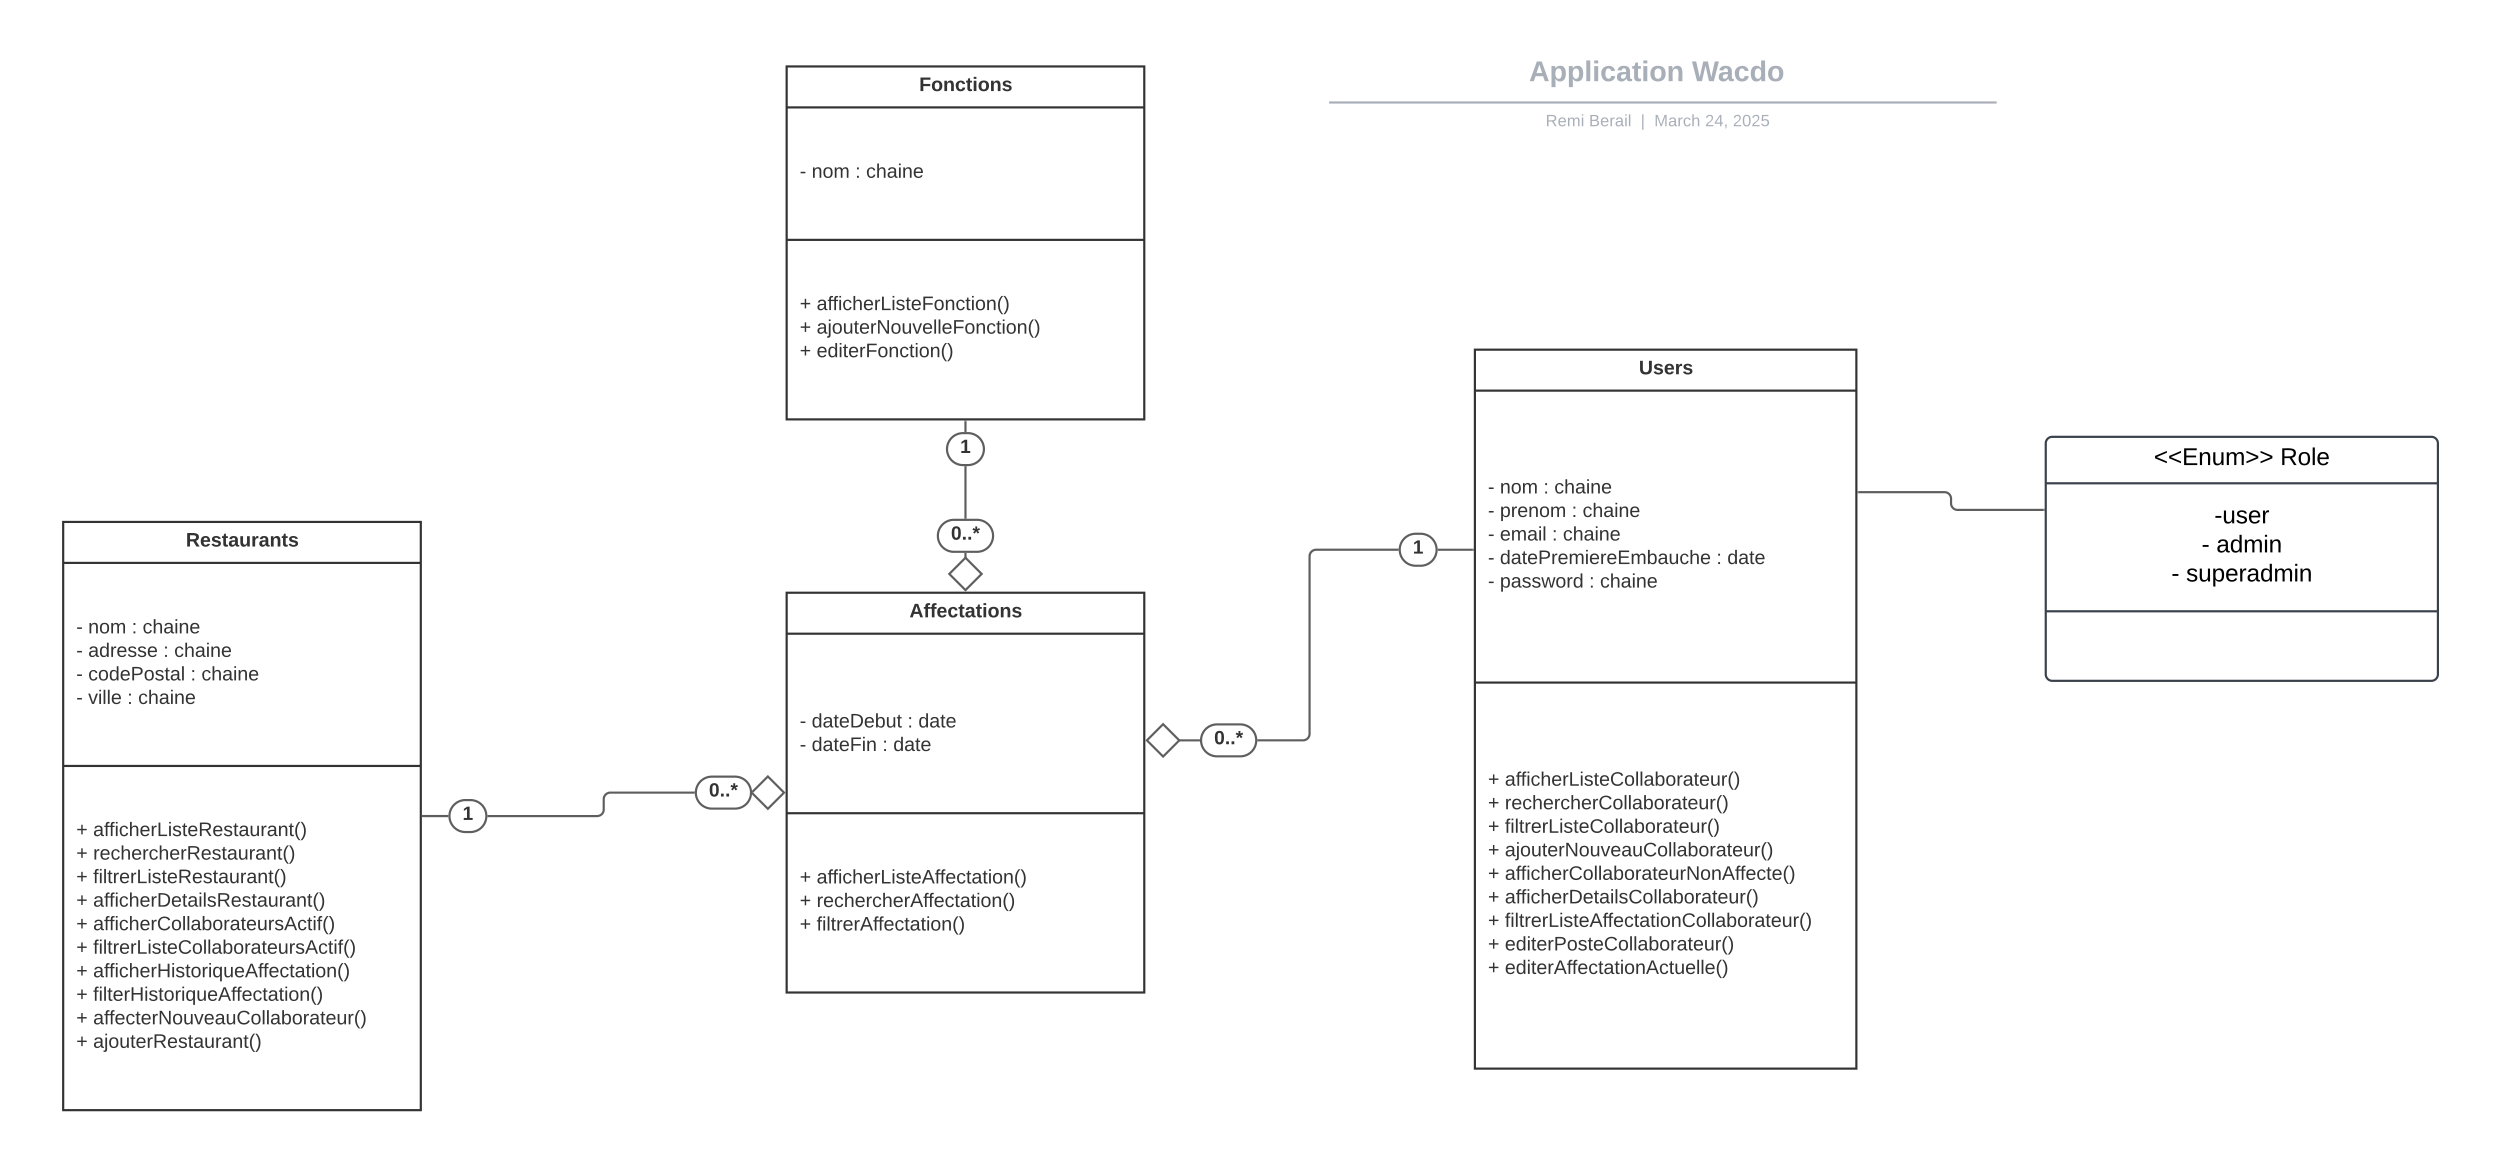 <svg xmlns="http://www.w3.org/2000/svg" xmlns:xlink="http://www.w3.org/1999/xlink" xmlns:lucid="lucid" width="2295" height="1070"><g transform="translate(1718 781)" lucid:page-tab-id="0_0"><path d="M-2000-1000h3000V500h-3000z" fill="#fff"/><path d="M-1040-732a8 8 0 0 1 8-8H630.22a8 8 0 0 1 8 8v38.87a8 8 0 0 1-8 8H-1032a8 8 0 0 1-8-8z" stroke="#000" stroke-opacity="0" stroke-width="2" fill="#fff" fill-opacity="0"/><use xlink:href="#a" transform="matrix(1,0,0,1,-1036,-736) translate(721.611 29.533)"/><use xlink:href="#b" transform="matrix(1,0,0,1,-1036,-736) translate(871.224 29.533)"/><path d="M-496.85-686.92H113.9M-496.83-686.92h-1.02M113.9-686.92h1" stroke="#a9afb8" stroke-width="2" fill="none"/><path d="M-1040-677.13a8 8 0 0 1 8-8H632.1a8 8 0 0 1 8 8v9.13a8 8 0 0 1-8 8H-1032a8 8 0 0 1-8-8z" stroke="#000" stroke-opacity="0" stroke-width="2" fill="#fff" fill-opacity="0"/><use xlink:href="#c" transform="matrix(1,0,0,1,-1036,-681.126) translate(736.879 16.042)"/><use xlink:href="#d" transform="matrix(1,0,0,1,-1036,-681.126) translate(776.692 16.042)"/><use xlink:href="#e" transform="matrix(1,0,0,1,-1036,-681.126) translate(824.153 16.042)"/><use xlink:href="#f" transform="matrix(1,0,0,1,-1036,-681.126) translate(836.602 16.042)"/><use xlink:href="#g" transform="matrix(1,0,0,1,-1036,-681.126) translate(883.256 16.042)"/><use xlink:href="#h" transform="matrix(1,0,0,1,-1036,-681.126) translate(908.75 16.042)"/><path d="M-364.05-460h350.2v660h-350.2z" stroke="#333" stroke-width="2" fill="#fff"/><path d="M-364.05-422.4h350.2m-350.2 268h350.2" stroke="#333" stroke-width="2" fill="none"/><use xlink:href="#i" transform="matrix(1,0,0,1,-356.052,-452) translate(142.525 14.6)"/><use xlink:href="#j" transform="matrix(1,0,0,1,-352.052,-414.4) translate(0 86.4)"/><use xlink:href="#k" transform="matrix(1,0,0,1,-352.052,-414.4) translate(10.95 86.4)"/><use xlink:href="#l" transform="matrix(1,0,0,1,-352.052,-414.4) translate(50.9 86.4)"/><use xlink:href="#m" transform="matrix(1,0,0,1,-352.052,-414.4) translate(60.9 86.4)"/><use xlink:href="#j" transform="matrix(1,0,0,1,-352.052,-414.4) translate(0 108)"/><use xlink:href="#n" transform="matrix(1,0,0,1,-352.052,-414.4) translate(10.95 108)"/><use xlink:href="#l" transform="matrix(1,0,0,1,-352.052,-414.4) translate(76.85 108)"/><use xlink:href="#m" transform="matrix(1,0,0,1,-352.052,-414.4) translate(86.85 108)"/><use xlink:href="#j" transform="matrix(1,0,0,1,-352.052,-414.4) translate(0 129.6)"/><use xlink:href="#o" transform="matrix(1,0,0,1,-352.052,-414.4) translate(10.95 129.6)"/><use xlink:href="#l" transform="matrix(1,0,0,1,-352.052,-414.4) translate(58.8 129.6)"/><use xlink:href="#m" transform="matrix(1,0,0,1,-352.052,-414.4) translate(68.8 129.6)"/><use xlink:href="#j" transform="matrix(1,0,0,1,-352.052,-414.4) translate(0 151.2)"/><use xlink:href="#p" transform="matrix(1,0,0,1,-352.052,-414.4) translate(10.95 151.2)"/><use xlink:href="#l" transform="matrix(1,0,0,1,-352.052,-414.4) translate(209.7 151.2)"/><use xlink:href="#q" transform="matrix(1,0,0,1,-352.052,-414.4) translate(219.7 151.2)"/><use xlink:href="#j" transform="matrix(1,0,0,1,-352.052,-414.4) translate(0 172.8)"/><use xlink:href="#r" transform="matrix(1,0,0,1,-352.052,-414.4) translate(10.95 172.8)"/><use xlink:href="#l" transform="matrix(1,0,0,1,-352.052,-414.4) translate(92.85 172.8)"/><use xlink:href="#s" transform="matrix(1,0,0,1,-352.052,-414.4) translate(102.85 172.8)"/><use xlink:href="#t" transform="matrix(1,0,0,1,-352.052,-146.4) translate(0 86.7)"/><use xlink:href="#u" transform="matrix(1,0,0,1,-352.052,-146.4) translate(15.5 86.7)"/><use xlink:href="#t" transform="matrix(1,0,0,1,-352.052,-146.4) translate(0 108.3)"/><use xlink:href="#v" transform="matrix(1,0,0,1,-352.052,-146.4) translate(15.5 108.3)"/><use xlink:href="#t" transform="matrix(1,0,0,1,-352.052,-146.4) translate(0 129.9)"/><use xlink:href="#w" transform="matrix(1,0,0,1,-352.052,-146.4) translate(15.5 129.9)"/><use xlink:href="#t" transform="matrix(1,0,0,1,-352.052,-146.4) translate(0 151.5)"/><use xlink:href="#x" transform="matrix(1,0,0,1,-352.052,-146.4) translate(15.5 151.5)"/><use xlink:href="#t" transform="matrix(1,0,0,1,-352.052,-146.4) translate(0 173.1)"/><use xlink:href="#y" transform="matrix(1,0,0,1,-352.052,-146.4) translate(15.5 173.1)"/><use xlink:href="#t" transform="matrix(1,0,0,1,-352.052,-146.4) translate(0 194.7)"/><use xlink:href="#z" transform="matrix(1,0,0,1,-352.052,-146.4) translate(15.5 194.7)"/><use xlink:href="#t" transform="matrix(1,0,0,1,-352.052,-146.4) translate(0 216.3)"/><use xlink:href="#A" transform="matrix(1,0,0,1,-352.052,-146.4) translate(15.5 216.3)"/><use xlink:href="#t" transform="matrix(1,0,0,1,-352.052,-146.4) translate(0 237.9)"/><use xlink:href="#B" transform="matrix(1,0,0,1,-352.052,-146.4) translate(15.5 237.9)"/><use xlink:href="#t" transform="matrix(1,0,0,1,-352.052,-146.4) translate(0 259.5)"/><use xlink:href="#C" transform="matrix(1,0,0,1,-352.052,-146.4) translate(15.5 259.5)"/><path d="M-1660-301.87h328.3v540H-1660z" stroke="#333" stroke-width="2" fill="#fff"/><path d="M-1660-264.26h328.3M-1660-77.86h328.3" stroke="#333" stroke-width="2" fill="none"/><use xlink:href="#D" transform="matrix(1,0,0,1,-1652,-293.865) translate(104.625 14.6)"/><use xlink:href="#j" transform="matrix(1,0,0,1,-1648,-256.265) translate(0 56.7)"/><use xlink:href="#k" transform="matrix(1,0,0,1,-1648,-256.265) translate(10.95 56.7)"/><use xlink:href="#l" transform="matrix(1,0,0,1,-1648,-256.265) translate(50.9 56.7)"/><use xlink:href="#m" transform="matrix(1,0,0,1,-1648,-256.265) translate(60.9 56.7)"/><use xlink:href="#j" transform="matrix(1,0,0,1,-1648,-256.265) translate(0 78.3)"/><use xlink:href="#E" transform="matrix(1,0,0,1,-1648,-256.265) translate(10.95 78.3)"/><use xlink:href="#l" transform="matrix(1,0,0,1,-1648,-256.265) translate(79.9 78.3)"/><use xlink:href="#m" transform="matrix(1,0,0,1,-1648,-256.265) translate(89.9 78.3)"/><use xlink:href="#j" transform="matrix(1,0,0,1,-1648,-256.265) translate(0 99.9)"/><use xlink:href="#F" transform="matrix(1,0,0,1,-1648,-256.265) translate(10.95 99.9)"/><use xlink:href="#l" transform="matrix(1,0,0,1,-1648,-256.265) translate(104.9 99.9)"/><use xlink:href="#m" transform="matrix(1,0,0,1,-1648,-256.265) translate(114.9 99.9)"/><use xlink:href="#j" transform="matrix(1,0,0,1,-1648,-256.265) translate(0 121.5)"/><use xlink:href="#G" transform="matrix(1,0,0,1,-1648,-256.265) translate(10.95 121.5)"/><use xlink:href="#l" transform="matrix(1,0,0,1,-1648,-256.265) translate(46.8 121.5)"/><use xlink:href="#s" transform="matrix(1,0,0,1,-1648,-256.265) translate(56.8 121.5)"/><g><use xlink:href="#t" transform="matrix(1,0,0,1,-1648,-69.865) translate(0 56.4)"/><use xlink:href="#H" transform="matrix(1,0,0,1,-1648,-69.865) translate(15.5 56.4)"/><use xlink:href="#t" transform="matrix(1,0,0,1,-1648,-69.865) translate(0 78)"/><use xlink:href="#I" transform="matrix(1,0,0,1,-1648,-69.865) translate(15.5 78)"/><use xlink:href="#t" transform="matrix(1,0,0,1,-1648,-69.865) translate(0 99.6)"/><use xlink:href="#J" transform="matrix(1,0,0,1,-1648,-69.865) translate(15.5 99.6)"/><use xlink:href="#t" transform="matrix(1,0,0,1,-1648,-69.865) translate(0 121.2)"/><use xlink:href="#K" transform="matrix(1,0,0,1,-1648,-69.865) translate(15.5 121.2)"/><use xlink:href="#t" transform="matrix(1,0,0,1,-1648,-69.865) translate(0 142.8)"/><use xlink:href="#L" transform="matrix(1,0,0,1,-1648,-69.865) translate(15.5 142.8)"/><use xlink:href="#t" transform="matrix(1,0,0,1,-1648,-69.865) translate(0 164.4)"/><use xlink:href="#M" transform="matrix(1,0,0,1,-1648,-69.865) translate(15.5 164.4)"/><use xlink:href="#t" transform="matrix(1,0,0,1,-1648,-69.865) translate(0 186)"/><use xlink:href="#N" transform="matrix(1,0,0,1,-1648,-69.865) translate(15.5 186)"/><use xlink:href="#t" transform="matrix(1,0,0,1,-1648,-69.865) translate(0 207.6)"/><use xlink:href="#O" transform="matrix(1,0,0,1,-1648,-69.865) translate(15.5 207.6)"/><use xlink:href="#t" transform="matrix(1,0,0,1,-1648,-69.865) translate(0 229.2)"/><use xlink:href="#P" transform="matrix(1,0,0,1,-1648,-69.865) translate(15.5 229.2)"/><use xlink:href="#t" transform="matrix(1,0,0,1,-1648,-69.865) translate(0 250.8)"/><use xlink:href="#Q" transform="matrix(1,0,0,1,-1648,-69.865) translate(15.5 250.8)"/></g><path d="M-995.85-720h328.3v324h-328.3z" stroke="#333" stroke-width="2" fill="#fff"/><path d="M-995.85-682.4h328.3m-328.3 121.6h328.3" stroke="#333" stroke-width="2" fill="none"/><g><use xlink:href="#R" transform="matrix(1,0,0,1,-987.849,-712) translate(113.65 14.6)"/></g><g><use xlink:href="#j" transform="matrix(1,0,0,1,-983.849,-674.4) translate(0 56.6)"/><use xlink:href="#k" transform="matrix(1,0,0,1,-983.849,-674.4) translate(10.95 56.6)"/><use xlink:href="#l" transform="matrix(1,0,0,1,-983.849,-674.4) translate(50.9 56.6)"/><use xlink:href="#s" transform="matrix(1,0,0,1,-983.849,-674.4) translate(60.9 56.6)"/></g><g><use xlink:href="#t" transform="matrix(1,0,0,1,-983.849,-552.8) translate(0 56.5)"/><use xlink:href="#S" transform="matrix(1,0,0,1,-983.849,-552.8) translate(15.5 56.5)"/><use xlink:href="#t" transform="matrix(1,0,0,1,-983.849,-552.8) translate(0 78.1)"/><use xlink:href="#T" transform="matrix(1,0,0,1,-983.849,-552.8) translate(15.5 78.1)"/><use xlink:href="#t" transform="matrix(1,0,0,1,-983.849,-552.8) translate(0 99.7)"/><use xlink:href="#U" transform="matrix(1,0,0,1,-983.849,-552.8) translate(15.5 99.7)"/></g><path d="M-995.85-236.87h328.3v367h-328.3z" stroke="#333" stroke-width="2" fill="#fff"/><path d="M-995.85-199.26h328.3m-328.3 164.8h328.3" stroke="#333" stroke-width="2" fill="none"/><g><use xlink:href="#V" transform="matrix(1,0,0,1,-987.849,-228.865) translate(104.675 14.6)"/></g><g><use xlink:href="#W" transform="matrix(1,0,0,1,-983.849,-191.265) translate(0 56.5)"/><use xlink:href="#j" transform="matrix(1,0,0,1,-983.849,-191.265) translate(0 78.1)"/><use xlink:href="#X" transform="matrix(1,0,0,1,-983.849,-191.265) translate(10.95 78.1)"/><use xlink:href="#l" transform="matrix(1,0,0,1,-983.849,-191.265) translate(98.9 78.1)"/><use xlink:href="#q" transform="matrix(1,0,0,1,-983.849,-191.265) translate(108.9 78.1)"/><use xlink:href="#j" transform="matrix(1,0,0,1,-983.849,-191.265) translate(0 99.7)"/><use xlink:href="#Y" transform="matrix(1,0,0,1,-983.849,-191.265) translate(10.95 99.7)"/><use xlink:href="#l" transform="matrix(1,0,0,1,-983.849,-191.265) translate(75.85 99.7)"/><use xlink:href="#Z" transform="matrix(1,0,0,1,-983.849,-191.265) translate(85.85 99.7)"/></g><g><use xlink:href="#t" transform="matrix(1,0,0,1,-983.849,-26.465) translate(0 56.5)"/><use xlink:href="#aa" transform="matrix(1,0,0,1,-983.849,-26.465) translate(15.5 56.5)"/><use xlink:href="#t" transform="matrix(1,0,0,1,-983.849,-26.465) translate(0 78.1)"/><use xlink:href="#ab" transform="matrix(1,0,0,1,-983.849,-26.465) translate(15.5 78.1)"/><use xlink:href="#t" transform="matrix(1,0,0,1,-983.849,-26.465) translate(0 99.7)"/><use xlink:href="#ac" transform="matrix(1,0,0,1,-983.849,-26.465) translate(15.5 99.7)"/></g><path d="M-616.5-100.37h-19.3v-1.95h19.45zm182.36-174.97h-75.62l-.82.06-.77.18-.73.3-.67.42-.6.5-.5.6-.42.68-.3.73-.2.76-.05.82v162.97l-.1 1.05-.24 1.06-.42 1.03-.57.93-.72.83-.83.7-.93.57-1 .42-1.08.25-1.06.08h-42.07l.07-.97-.07-.98h42l.82-.06.75-.2.73-.3.67-.4.6-.5.5-.6.42-.68.3-.73.2-.76.06-.82v-162.98l.08-1.05.26-1.08.42-1 .57-.94.72-.83.83-.7.93-.6 1-.4 1.08-.26 1.06-.1H-434zm68.1 0h-32.22l.08-.98-.08-.97h32.2z" stroke="#5e5e5e" stroke-width=".05" fill="#5e5e5e"/><path d="M-365.05-275.34h-1.03v-1.95h1.03z" fill="#5e5e5e"/><path stroke="#5e5e5e" stroke-width=".05" fill="#5e5e5e"/><path d="M-635.43-101.34l-14.85 14.85-14.85-14.84 14.85-14.85z" fill="#fff"/><path d="M-634.06-101.34l-16.22 16.23-16.23-16.24 16.22-16.23zm-29.7 0l13.48 13.47 13.47-13.47-13.48-13.47z" stroke="#5e5e5e" stroke-width=".05" fill="#5e5e5e"/><path d="M-433.06-276.32A14.67 14.67 0 0 1-418.4-291h4.55a14.67 14.67 0 0 1 14.66 14.68 14.67 14.67 0 0 1-14.65 14.67h-4.55a14.67 14.67 0 0 1-14.66-14.67zM-615.43-101.34A14.67 14.67 0 0 1-600.76-116h21.33a14.67 14.67 0 0 1 14.67 14.66 14.67 14.67 0 0 1-14.67 14.66h-21.33a14.67 14.67 0 0 1-14.67-14.66z" stroke="#5e5e5e" stroke-width="2" fill-opacity="0"/><g><use xlink:href="#ad" transform="matrix(1,0,0,1,-421.063,-286.986) translate(0.005 14.222)"/></g><g><use xlink:href="#ae" transform="matrix(1,0,0,1,-603.427,-112.01) translate(0.005 14.222)"/></g><path d="M-830.72-268.62h-1.95v-4.83h1.95zm0-36.17h-1.95v-48.25h1.95zm0-79.58h-1.95V-394h1.95z" stroke="#5e5e5e" stroke-width=".05" fill="#5e5e5e"/><path d="M-830.72-393.97h-1.95V-395h1.95z" fill="#5e5e5e"/><path stroke="#5e5e5e" stroke-width=".05" fill="#5e5e5e"/><path d="M-816.85-254.13l-14.85 14.85-14.85-14.85 14.85-14.85z" fill="#fff"/><path d="M-815.47-254.13l-16.23 16.23-16.23-16.23 16.23-16.23zm-29.7 0l13.47 13.47 13.47-13.47-13.47-13.47z" stroke="#5e5e5e" stroke-width=".05" fill="#5e5e5e"/><path d="M-857.03-289.12a14.67 14.67 0 0 1 14.66-14.67h21.34a14.67 14.67 0 0 1 14.66 14.68 14.67 14.67 0 0 1-14.66 14.67h-21.34a14.67 14.67 0 0 1-14.66-14.67zM-848.64-368.7a14.67 14.67 0 0 1 14.67-14.68h4.54a14.67 14.67 0 0 1 14.67 14.67 14.67 14.67 0 0 1-14.67 14.65h-4.54a14.67 14.67 0 0 1-14.67-14.66z" stroke="#5e5e5e" stroke-width="2" fill-opacity="0"/><g><use xlink:href="#ae" transform="matrix(1,0,0,1,-845.031,-299.787) translate(0.005 14.222)"/></g><g><use xlink:href="#ad" transform="matrix(1,0,0,1,-836.636,-379.38) translate(0.005 14.222)"/></g><path d="M-1306.5-30.9h-23.2v-1.94h23.37zm226.2-21.5h-77.43l-.83.07-.77.2-.72.3-.67.4-.6.5-.52.6-.4.68-.3.73-.2.77-.06.82v9.5l-.08 1.06-.26 1.06-.42 1-.57.94-.7.83-.84.7-.94.58-1.02.42-1.06.26-1.05.08h-100.87l.07-.96-.07-.98h100.8l.8-.06.78-.2.73-.3.68-.4.6-.5.5-.6.42-.7.3-.7.2-.78.05-.82v-9.5l.08-1.06.26-1.06.4-1 .58-.95.7-.83.85-.7.93-.58 1-.42 1.08-.26 1.05-.08h77.67zm52.7 0v-.18zm0-1.75v-.2z" stroke="#5e5e5e" stroke-width=".05" fill="#5e5e5e"/><path d="M-1329.67-30.9h-1.03v-1.94h1.03z" fill="#5e5e5e"/><path stroke="#5e5e5e" stroke-width=".05" fill="#5e5e5e"/><path d="M-998.26-53.37l-14.85 14.85-14.47-14.45.03-.4-.03-.4 14.46-14.44z" fill="#fff"/><path d="M-996.88-53.37l-16.23 16.23-14.57-14.55.13-1.66-.13-1.68 14.56-14.55zm-29.7 0l13.47 13.47 13.46-13.47-13.47-13.46z" stroke="#5e5e5e" stroke-width=".05" fill="#5e5e5e"/><path d="M-1305.4-31.86a14.67 14.67 0 0 1 14.66-14.67h4.54a14.67 14.67 0 0 1 14.67 14.67 14.67 14.67 0 0 1-14.67 14.66h-4.54a14.67 14.67 0 0 1-14.67-14.66zM-1079.2-53.37a14.67 14.67 0 0 1 14.66-14.66h21.33a14.67 14.67 0 0 1 14.66 14.66 14.67 14.67 0 0 1-14.67 14.67h-21.34a14.67 14.67 0 0 1-14.67-14.66z" stroke="#5e5e5e" stroke-width="2" fill-opacity="0"/><g><use xlink:href="#ad" transform="matrix(1,0,0,1,-1293.406,-42.532) translate(0.005 14.222)"/></g><g><use xlink:href="#ae" transform="matrix(1,0,0,1,-1067.207,-64.032) translate(0.005 14.222)"/></g><path d="M160-374a6 6 0 0 1 6-6h348a6 6 0 0 1 6 6v212a6 6 0 0 1-6 6H166a6 6 0 0 1-6-6z" stroke="#3a414a" stroke-width="2" fill="#fff"/><path d="M160-337.33h360m-360 117.5h360" stroke="#3a414a" stroke-width="2" fill="none"/><g><use xlink:href="#af" transform="matrix(1,0,0,1,168,-372) translate(91.228 17.944)"/><use xlink:href="#ag" transform="matrix(1,0,0,1,168,-372) translate(207.216 17.944)"/></g><g><use xlink:href="#ah" transform="matrix(1,0,0,1,172,-329.333) translate(142.753 28.778)"/><use xlink:href="#ai" transform="matrix(1,0,0,1,172,-329.333) translate(131.056 55.444)"/><use xlink:href="#aj" transform="matrix(1,0,0,1,172,-329.333) translate(144.574 55.444)"/><use xlink:href="#ak" transform="matrix(1,0,0,1,172,-329.333) translate(103.309 82.111)"/><use xlink:href="#al" transform="matrix(1,0,0,1,172,-329.333) translate(116.827 82.111)"/></g><path d="M158-312.9H79.07a6 6 0 0 1-6-6v-4.3a6 6 0 0 0-6-6h-78.93" stroke="#5e5e5e" stroke-width="2" fill="none"/><path d="M159-311.92h-1.03v-1.95H159zM-11.84-328.23h-1.02v-1.95h1.02z" stroke="#5e5e5e" stroke-width=".05" fill="#5e5e5e"/><defs><path fill="#a9afb8" d="M199 0l-22-63H83L61 0H9l90-248h61L250 0h-51zm-33-102l-36-108c-10 38-24 72-36 108h72" id="am"/><path fill="#a9afb8" d="M135-194c53 0 70 44 70 98 0 56-19 98-73 100-31 1-45-17-59-34 3 33 2 69 2 105H25l-1-265h48c2 10 0 23 3 31 11-24 29-35 60-35zM114-30c33 0 39-31 40-66 0-38-9-64-40-64-56 0-55 130 0 130" id="an"/><path fill="#a9afb8" d="M25 0v-261h50V0H25" id="ao"/><path fill="#a9afb8" d="M25-224v-37h50v37H25zM25 0v-190h50V0H25" id="ap"/><path fill="#a9afb8" d="M190-63c-7 42-38 67-86 67-59 0-84-38-90-98-12-110 154-137 174-36l-49 2c-2-19-15-32-35-32-30 0-35 28-38 64-6 74 65 87 74 30" id="aq"/><path fill="#a9afb8" d="M133-34C117-15 103 5 69 4 32 3 11-16 11-54c-1-60 55-63 116-61 1-26-3-47-28-47-18 1-26 9-28 27l-52-2c7-38 36-58 82-57s74 22 75 68l1 82c-1 14 12 18 25 15v27c-30 8-71 5-69-32zm-48 3c29 0 43-24 42-57-32 0-66-3-65 30 0 17 8 27 23 27" id="ar"/><path fill="#a9afb8" d="M115-3C79 11 28 4 28-45v-112H4v-33h27l15-45h31v45h36v33H77v99c-1 23 16 31 38 25v30" id="as"/><path fill="#a9afb8" d="M110-194c64 0 96 36 96 99 0 64-35 99-97 99-61 0-95-36-95-99 0-62 34-99 96-99zm-1 164c35 0 45-28 45-65 0-40-10-65-43-65-34 0-45 26-45 65 0 36 10 65 43 65" id="at"/><path fill="#a9afb8" d="M135-194c87-1 58 113 63 194h-50c-7-57 23-157-34-157-59 0-34 97-39 157H25l-1-190h47c2 12-1 28 3 38 12-26 28-41 61-42" id="au"/><g id="a"><use transform="matrix(0.073,0,0,0.073,0,0)" xlink:href="#am"/><use transform="matrix(0.073,0,0,0.073,18.865,0)" xlink:href="#an"/><use transform="matrix(0.073,0,0,0.073,34.817,0)" xlink:href="#an"/><use transform="matrix(0.073,0,0,0.073,50.769,0)" xlink:href="#ao"/><use transform="matrix(0.073,0,0,0.073,58.053,0)" xlink:href="#ap"/><use transform="matrix(0.073,0,0,0.073,65.337,0)" xlink:href="#aq"/><use transform="matrix(0.073,0,0,0.073,79.905,0)" xlink:href="#ar"/><use transform="matrix(0.073,0,0,0.073,94.473,0)" xlink:href="#as"/><use transform="matrix(0.073,0,0,0.073,103.141,0)" xlink:href="#ap"/><use transform="matrix(0.073,0,0,0.073,110.425,0)" xlink:href="#at"/><use transform="matrix(0.073,0,0,0.073,126.377,0)" xlink:href="#au"/></g><path fill="#a9afb8" d="M275 0h-61l-44-196L126 0H64L0-248h53L97-49l45-199h58l43 199 44-199h52" id="av"/><path fill="#a9afb8" d="M88-194c31-1 46 15 58 34l-1-101h50l1 261h-48c-2-10 0-23-3-31C134-8 116 4 84 4 32 4 16-41 15-95c0-56 19-97 73-99zm17 164c33 0 40-30 41-66 1-37-9-64-41-64s-38 30-39 65c0 43 13 65 39 65" id="aw"/><g id="b"><use transform="matrix(0.073,0,0,0.073,0,0)" xlink:href="#av"/><use transform="matrix(0.073,0,0,0.073,23.746,0)" xlink:href="#ar"/><use transform="matrix(0.073,0,0,0.073,38.314,0)" xlink:href="#aq"/><use transform="matrix(0.073,0,0,0.073,52.881,0)" xlink:href="#aw"/><use transform="matrix(0.073,0,0,0.073,68.833,0)" xlink:href="#at"/></g><path fill="#a9afb8" d="M233-177c-1 41-23 64-60 70L243 0h-38l-65-103H63V0H30v-248c88 3 205-21 203 71zM63-129c60-2 137 13 137-47 0-61-80-42-137-45v92" id="ax"/><path fill="#a9afb8" d="M100-194c63 0 86 42 84 106H49c0 40 14 67 53 68 26 1 43-12 49-29l28 8c-11 28-37 45-77 45C44 4 14-33 15-96c1-61 26-98 85-98zm52 81c6-60-76-77-97-28-3 7-6 17-6 28h103" id="ay"/><path fill="#a9afb8" d="M210-169c-67 3-38 105-44 169h-31v-121c0-29-5-50-35-48C34-165 62-65 56 0H25l-1-190h30c1 10-1 24 2 32 10-44 99-50 107 0 11-21 27-35 58-36 85-2 47 119 55 194h-31v-121c0-29-5-49-35-48" id="az"/><path fill="#a9afb8" d="M24-231v-30h32v30H24zM24 0v-190h32V0H24" id="aA"/><g id="c"><use transform="matrix(0.042,0,0,0.042,0,0)" xlink:href="#ax"/><use transform="matrix(0.042,0,0,0.042,11.005,0)" xlink:href="#ay"/><use transform="matrix(0.042,0,0,0.042,19.503,0)" xlink:href="#az"/><use transform="matrix(0.042,0,0,0.042,32.207,0)" xlink:href="#aA"/></g><path fill="#a9afb8" d="M160-131c35 5 61 23 61 61C221 17 115-2 30 0v-248c76 3 177-17 177 60 0 33-19 50-47 57zm-97-11c50-1 110 9 110-42 0-47-63-36-110-37v79zm0 115c55-2 124 14 124-45 0-56-70-42-124-44v89" id="aB"/><path fill="#a9afb8" d="M114-163C36-179 61-72 57 0H25l-1-190h30c1 12-1 29 2 39 6-27 23-49 58-41v29" id="aC"/><path fill="#a9afb8" d="M141-36C126-15 110 5 73 4 37 3 15-17 15-53c-1-64 63-63 125-63 3-35-9-54-41-54-24 1-41 7-42 31l-33-3c5-37 33-52 76-52 45 0 72 20 72 64v82c-1 20 7 32 28 27v20c-31 9-61-2-59-35zM48-53c0 20 12 33 32 33 41-3 63-29 60-74-43 2-92-5-92 41" id="aD"/><path fill="#a9afb8" d="M24 0v-261h32V0H24" id="aE"/><g id="d"><use transform="matrix(0.042,0,0,0.042,0,0)" xlink:href="#aB"/><use transform="matrix(0.042,0,0,0.042,10.198,0)" xlink:href="#ay"/><use transform="matrix(0.042,0,0,0.042,18.695,0)" xlink:href="#aC"/><use transform="matrix(0.042,0,0,0.042,23.752,0)" xlink:href="#aD"/><use transform="matrix(0.042,0,0,0.042,32.25,0)" xlink:href="#aA"/><use transform="matrix(0.042,0,0,0.042,35.606,0)" xlink:href="#aE"/></g><path fill="#a9afb8" d="M32 76v-337h29V76H32" id="aF"/><use transform="matrix(0.042,0,0,0.042,0,0)" xlink:href="#aF" id="e"/><path fill="#a9afb8" d="M240 0l2-218c-23 76-54 145-80 218h-23L58-218 59 0H30v-248h44l77 211c21-75 51-140 76-211h43V0h-30" id="aG"/><path fill="#a9afb8" d="M96-169c-40 0-48 33-48 73s9 75 48 75c24 0 41-14 43-38l32 2c-6 37-31 61-74 61-59 0-76-41-82-99-10-93 101-131 147-64 4 7 5 14 7 22l-32 3c-4-21-16-35-41-35" id="aH"/><path fill="#a9afb8" d="M106-169C34-169 62-67 57 0H25v-261h32l-1 103c12-21 28-36 61-36 89 0 53 116 60 194h-32v-121c2-32-8-49-39-48" id="aI"/><g id="f"><use transform="matrix(0.042,0,0,0.042,0,0)" xlink:href="#aG"/><use transform="matrix(0.042,0,0,0.042,12.704,0)" xlink:href="#aD"/><use transform="matrix(0.042,0,0,0.042,21.202,0)" xlink:href="#aC"/><use transform="matrix(0.042,0,0,0.042,26.259,0)" xlink:href="#aH"/><use transform="matrix(0.042,0,0,0.042,33.907,0)" xlink:href="#aI"/></g><path fill="#a9afb8" d="M101-251c82-7 93 87 43 132L82-64C71-53 59-42 53-27h129V0H18c2-99 128-94 128-182 0-28-16-43-45-43s-46 15-49 41l-32-3c6-41 34-60 81-64" id="aJ"/><path fill="#a9afb8" d="M155-56V0h-30v-56H8v-25l114-167h33v167h35v25h-35zm-30-156c-27 46-58 90-88 131h88v-131" id="aK"/><path fill="#a9afb8" d="M68-38c1 34 0 65-14 84H32c9-13 17-26 17-46H33v-38h35" id="aL"/><g id="g"><use transform="matrix(0.042,0,0,0.042,0,0)" xlink:href="#aJ"/><use transform="matrix(0.042,0,0,0.042,8.498,0)" xlink:href="#aK"/><use transform="matrix(0.042,0,0,0.042,16.996,0)" xlink:href="#aL"/></g><path fill="#a9afb8" d="M101-251c68 0 85 55 85 127S166 4 100 4C33 4 14-52 14-124c0-73 17-127 87-127zm-1 229c47 0 54-49 54-102s-4-102-53-102c-51 0-55 48-55 102 0 53 5 102 54 102" id="aM"/><path fill="#a9afb8" d="M54-142c48-35 137-8 131 61C196 18 31 33 14-55l32-4c7 23 22 37 52 37 35-1 51-22 54-58 4-55-73-65-99-34H22l8-134h141v27H59" id="aN"/><g id="h"><use transform="matrix(0.042,0,0,0.042,0,0)" xlink:href="#aJ"/><use transform="matrix(0.042,0,0,0.042,8.498,0)" xlink:href="#aM"/><use transform="matrix(0.042,0,0,0.042,16.996,0)" xlink:href="#aJ"/><use transform="matrix(0.042,0,0,0.042,25.494,0)" xlink:href="#aN"/></g><path fill="#333" d="M238-95c0 69-44 99-111 99C63 4 22-25 22-93v-155h51v151c-1 38 19 59 55 60 90 1 49-130 58-211h52v153" id="aO"/><path fill="#333" d="M137-138c1-29-70-34-71-4 15 46 118 7 119 86 1 83-164 76-172 9l43-7c4 19 20 25 44 25 33 8 57-30 24-41C81-84 22-81 20-136c-2-80 154-74 161-7" id="aP"/><path fill="#333" d="M185-48c-13 30-37 53-82 52C43 2 14-33 14-96s30-98 90-98c62 0 83 45 84 108H66c0 31 8 55 39 56 18 0 30-7 34-22zm-45-69c5-46-57-63-70-21-2 6-4 13-4 21h74" id="aQ"/><path fill="#333" d="M135-150c-39-12-60 13-60 57V0H25l-1-190h47c2 13-1 29 3 40 6-28 27-53 61-41v41" id="aR"/><g id="i"><use transform="matrix(0.05,0,0,0.05,0,0)" xlink:href="#aO"/><use transform="matrix(0.05,0,0,0.05,12.95,0)" xlink:href="#aP"/><use transform="matrix(0.05,0,0,0.05,22.95,0)" xlink:href="#aQ"/><use transform="matrix(0.05,0,0,0.05,32.95,0)" xlink:href="#aR"/><use transform="matrix(0.05,0,0,0.05,39.95,0)" xlink:href="#aP"/></g><path fill="#333" d="M16-82v-28h88v28H16" id="aS"/><use transform="matrix(0.05,0,0,0.05,0,0)" xlink:href="#aS" id="j"/><path fill="#333" d="M117-194c89-4 53 116 60 194h-32v-121c0-31-8-49-39-48C34-167 62-67 57 0H25l-1-190h30c1 10-1 24 2 32 11-22 29-35 61-36" id="aT"/><path fill="#333" d="M100-194c62-1 85 37 85 99 1 63-27 99-86 99S16-35 15-95c0-66 28-99 85-99zM99-20c44 1 53-31 53-75 0-43-8-75-51-75s-53 32-53 75 10 74 51 75" id="aU"/><path fill="#333" d="M210-169c-67 3-38 105-44 169h-31v-121c0-29-5-50-35-48C34-165 62-65 56 0H25l-1-190h30c1 10-1 24 2 32 10-44 99-50 107 0 11-21 27-35 58-36 85-2 47 119 55 194h-31v-121c0-29-5-49-35-48" id="aV"/><g id="k"><use transform="matrix(0.05,0,0,0.05,0,0)" xlink:href="#aT"/><use transform="matrix(0.05,0,0,0.05,10,0)" xlink:href="#aU"/><use transform="matrix(0.05,0,0,0.05,20,0)" xlink:href="#aV"/></g><path fill="#333" d="M33-154v-36h34v36H33zM33 0v-36h34V0H33" id="aW"/><use transform="matrix(0.05,0,0,0.05,0,0)" xlink:href="#aW" id="l"/><path fill="#333" d="M96-169c-40 0-48 33-48 73s9 75 48 75c24 0 41-14 43-38l32 2c-6 37-31 61-74 61-59 0-76-41-82-99-10-93 101-131 147-64 4 7 5 14 7 22l-32 3c-4-21-16-35-41-35" id="aX"/><path fill="#333" d="M106-169C34-169 62-67 57 0H25v-261h32l-1 103c12-21 28-36 61-36 89 0 53 116 60 194h-32v-121c2-32-8-49-39-48" id="aY"/><path fill="#333" d="M141-36C126-15 110 5 73 4 37 3 15-17 15-53c-1-64 63-63 125-63 3-35-9-54-41-54-24 1-41 7-42 31l-33-3c5-37 33-52 76-52 45 0 72 20 72 64v82c-1 20 7 32 28 27v20c-31 9-61-2-59-35zM48-53c0 20 12 33 32 33 41-3 63-29 60-74-43 2-92-5-92 41" id="aZ"/><path fill="#333" d="M24-231v-30h32v30H24zM24 0v-190h32V0H24" id="ba"/><path fill="#333" d="M100-194c63 0 86 42 84 106H49c0 40 14 67 53 68 26 1 43-12 49-29l28 8c-11 28-37 45-77 45C44 4 14-33 15-96c1-61 26-98 85-98zm52 81c6-60-76-77-97-28-3 7-6 17-6 28h103" id="bb"/><g id="m"><use transform="matrix(0.05,0,0,0.05,0,0)" xlink:href="#aX"/><use transform="matrix(0.05,0,0,0.05,9,0)" xlink:href="#aY"/><use transform="matrix(0.05,0,0,0.05,19,0)" xlink:href="#aZ"/><use transform="matrix(0.05,0,0,0.05,29,0)" xlink:href="#ba"/><use transform="matrix(0.05,0,0,0.05,32.95,0)" xlink:href="#aT"/><use transform="matrix(0.05,0,0,0.05,42.95,0)" xlink:href="#bb"/></g><path fill="#333" d="M115-194c55 1 70 41 70 98S169 2 115 4C84 4 66-9 55-30l1 105H24l-1-265h31l2 30c10-21 28-34 59-34zm-8 174c40 0 45-34 45-75s-6-73-45-74c-42 0-51 32-51 76 0 43 10 73 51 73" id="bc"/><path fill="#333" d="M114-163C36-179 61-72 57 0H25l-1-190h30c1 12-1 29 2 39 6-27 23-49 58-41v29" id="bd"/><g id="n"><use transform="matrix(0.05,0,0,0.05,0,0)" xlink:href="#bc"/><use transform="matrix(0.05,0,0,0.05,10,0)" xlink:href="#bd"/><use transform="matrix(0.05,0,0,0.05,15.95,0)" xlink:href="#bb"/><use transform="matrix(0.05,0,0,0.05,25.95,0)" xlink:href="#aT"/><use transform="matrix(0.05,0,0,0.05,35.95,0)" xlink:href="#aU"/><use transform="matrix(0.05,0,0,0.05,45.95,0)" xlink:href="#aV"/></g><path fill="#333" d="M24 0v-261h32V0H24" id="be"/><g id="o"><use transform="matrix(0.05,0,0,0.05,0,0)" xlink:href="#bb"/><use transform="matrix(0.05,0,0,0.05,10,0)" xlink:href="#aV"/><use transform="matrix(0.05,0,0,0.05,24.95,0)" xlink:href="#aZ"/><use transform="matrix(0.05,0,0,0.05,34.95,0)" xlink:href="#ba"/><use transform="matrix(0.05,0,0,0.05,38.9,0)" xlink:href="#be"/></g><path fill="#333" d="M85-194c31 0 48 13 60 33l-1-100h32l1 261h-30c-2-10 0-23-3-31C134-8 116 4 85 4 32 4 16-35 15-94c0-66 23-100 70-100zm9 24c-40 0-46 34-46 75 0 40 6 74 45 74 42 0 51-32 51-76 0-42-9-74-50-73" id="bf"/><path fill="#333" d="M59-47c-2 24 18 29 38 22v24C64 9 27 4 27-40v-127H5v-23h24l9-43h21v43h35v23H59v120" id="bg"/><path fill="#333" d="M30-248c87 1 191-15 191 75 0 78-77 80-158 76V0H30v-248zm33 125c57 0 124 11 124-50 0-59-68-47-124-48v98" id="bh"/><path fill="#333" d="M30 0v-248h187v28H63v79h144v27H63v87h162V0H30" id="bi"/><path fill="#333" d="M115-194c53 0 69 39 70 98 0 66-23 100-70 100C84 3 66-7 56-30L54 0H23l1-261h32v101c10-23 28-34 59-34zm-8 174c40 0 45-34 45-75 0-40-5-75-45-74-42 0-51 32-51 76 0 43 10 73 51 73" id="bj"/><path fill="#333" d="M84 4C-5 8 30-112 23-190h32v120c0 31 7 50 39 49 72-2 45-101 50-169h31l1 190h-30c-1-10 1-25-2-33-11 22-28 36-60 37" id="bk"/><g id="p"><use transform="matrix(0.05,0,0,0.05,0,0)" xlink:href="#bf"/><use transform="matrix(0.05,0,0,0.05,10,0)" xlink:href="#aZ"/><use transform="matrix(0.05,0,0,0.05,20,0)" xlink:href="#bg"/><use transform="matrix(0.05,0,0,0.05,25,0)" xlink:href="#bb"/><use transform="matrix(0.05,0,0,0.05,35,0)" xlink:href="#bh"/><use transform="matrix(0.05,0,0,0.05,47,0)" xlink:href="#bd"/><use transform="matrix(0.05,0,0,0.05,52.95,0)" xlink:href="#bb"/><use transform="matrix(0.05,0,0,0.05,62.95,0)" xlink:href="#aV"/><use transform="matrix(0.05,0,0,0.05,77.9,0)" xlink:href="#ba"/><use transform="matrix(0.05,0,0,0.05,81.85,0)" xlink:href="#bb"/><use transform="matrix(0.05,0,0,0.05,91.85,0)" xlink:href="#bd"/><use transform="matrix(0.05,0,0,0.05,97.8,0)" xlink:href="#bb"/><use transform="matrix(0.05,0,0,0.05,107.8,0)" xlink:href="#bi"/><use transform="matrix(0.05,0,0,0.05,119.8,0)" xlink:href="#aV"/><use transform="matrix(0.05,0,0,0.05,134.75,0)" xlink:href="#bj"/><use transform="matrix(0.05,0,0,0.05,144.75,0)" xlink:href="#aZ"/><use transform="matrix(0.05,0,0,0.05,154.75,0)" xlink:href="#bk"/><use transform="matrix(0.05,0,0,0.05,164.75,0)" xlink:href="#aX"/><use transform="matrix(0.05,0,0,0.05,173.75,0)" xlink:href="#aY"/><use transform="matrix(0.05,0,0,0.05,183.75,0)" xlink:href="#bb"/></g><g id="q"><use transform="matrix(0.05,0,0,0.05,0,0)" xlink:href="#bf"/><use transform="matrix(0.05,0,0,0.05,10,0)" xlink:href="#aZ"/><use transform="matrix(0.05,0,0,0.05,20,0)" xlink:href="#bg"/><use transform="matrix(0.05,0,0,0.05,25,0)" xlink:href="#bb"/></g><path fill="#333" d="M135-143c-3-34-86-38-87 0 15 53 115 12 119 90S17 21 10-45l28-5c4 36 97 45 98 0-10-56-113-15-118-90-4-57 82-63 122-42 12 7 21 19 24 35" id="bl"/><path fill="#333" d="M206 0h-36l-40-164L89 0H53L-1-190h32L70-26l43-164h34l41 164 42-164h31" id="bm"/><g id="r"><use transform="matrix(0.05,0,0,0.05,0,0)" xlink:href="#bc"/><use transform="matrix(0.05,0,0,0.05,10,0)" xlink:href="#aZ"/><use transform="matrix(0.05,0,0,0.05,20,0)" xlink:href="#bl"/><use transform="matrix(0.05,0,0,0.05,29,0)" xlink:href="#bl"/><use transform="matrix(0.05,0,0,0.05,38,0)" xlink:href="#bm"/><use transform="matrix(0.05,0,0,0.05,50.95,0)" xlink:href="#aU"/><use transform="matrix(0.05,0,0,0.05,60.95,0)" xlink:href="#bd"/><use transform="matrix(0.05,0,0,0.05,66.9,0)" xlink:href="#bf"/></g><g id="s"><use transform="matrix(0.05,0,0,0.05,0,0)" xlink:href="#aX"/><use transform="matrix(0.05,0,0,0.05,9,0)" xlink:href="#aY"/><use transform="matrix(0.05,0,0,0.05,19,0)" xlink:href="#aZ"/><use transform="matrix(0.05,0,0,0.05,29,0)" xlink:href="#ba"/><use transform="matrix(0.05,0,0,0.05,32.95,0)" xlink:href="#aT"/><use transform="matrix(0.05,0,0,0.05,42.95,0)" xlink:href="#bb"/></g><path fill="#333" d="M118-107v75H92v-75H18v-26h74v-75h26v75h74v26h-74" id="bn"/><use transform="matrix(0.05,0,0,0.05,0,0)" xlink:href="#bn" id="t"/><path fill="#333" d="M101-234c-31-9-42 10-38 44h38v23H63V0H32v-167H5v-23h27c-7-52 17-82 69-68v24" id="bo"/><path fill="#333" d="M30 0v-248h33v221h125V0H30" id="bp"/><path fill="#333" d="M212-179c-10-28-35-45-73-45-59 0-87 40-87 99 0 60 29 101 89 101 43 0 62-24 78-52l27 14C228-24 195 4 139 4 59 4 22-46 18-125c-6-104 99-153 187-111 19 9 31 26 39 46" id="bq"/><path fill="#333" d="M87 75C49 33 22-17 22-94c0-76 28-126 65-167h31c-38 41-64 92-64 168S80 34 118 75H87" id="br"/><path fill="#333" d="M33-261c38 41 65 92 65 168S71 34 33 75H2C39 34 66-17 66-93S39-220 2-261h31" id="bs"/><g id="u"><use transform="matrix(0.05,0,0,0.05,0,0)" xlink:href="#aZ"/><use transform="matrix(0.05,0,0,0.05,10,0)" xlink:href="#bo"/><use transform="matrix(0.05,0,0,0.05,14.65,0)" xlink:href="#bo"/><use transform="matrix(0.05,0,0,0.05,19.65,0)" xlink:href="#ba"/><use transform="matrix(0.05,0,0,0.05,23.6,0)" xlink:href="#aX"/><use transform="matrix(0.05,0,0,0.05,32.6,0)" xlink:href="#aY"/><use transform="matrix(0.05,0,0,0.05,42.6,0)" xlink:href="#bb"/><use transform="matrix(0.05,0,0,0.05,52.6,0)" xlink:href="#bd"/><use transform="matrix(0.05,0,0,0.05,58.55,0)" xlink:href="#bp"/><use transform="matrix(0.05,0,0,0.05,68.55,0)" xlink:href="#ba"/><use transform="matrix(0.05,0,0,0.05,72.5,0)" xlink:href="#bl"/><use transform="matrix(0.05,0,0,0.05,81.5,0)" xlink:href="#bg"/><use transform="matrix(0.05,0,0,0.05,86.5,0)" xlink:href="#bb"/><use transform="matrix(0.05,0,0,0.05,96.5,0)" xlink:href="#bq"/><use transform="matrix(0.05,0,0,0.05,109.45,0)" xlink:href="#aU"/><use transform="matrix(0.05,0,0,0.05,119.45,0)" xlink:href="#be"/><use transform="matrix(0.05,0,0,0.05,123.4,0)" xlink:href="#be"/><use transform="matrix(0.05,0,0,0.05,127.35,0)" xlink:href="#aZ"/><use transform="matrix(0.05,0,0,0.05,137.35,0)" xlink:href="#bj"/><use transform="matrix(0.05,0,0,0.05,147.35,0)" xlink:href="#aU"/><use transform="matrix(0.05,0,0,0.05,157.35,0)" xlink:href="#bd"/><use transform="matrix(0.05,0,0,0.05,163.3,0)" xlink:href="#aZ"/><use transform="matrix(0.05,0,0,0.05,173.3,0)" xlink:href="#bg"/><use transform="matrix(0.05,0,0,0.05,178.3,0)" xlink:href="#bb"/><use transform="matrix(0.05,0,0,0.05,188.3,0)" xlink:href="#bk"/><use transform="matrix(0.05,0,0,0.05,198.3,0)" xlink:href="#bd"/><use transform="matrix(0.05,0,0,0.05,204.25,0)" xlink:href="#br"/><use transform="matrix(0.05,0,0,0.05,210.2,0)" xlink:href="#bs"/></g><g id="v"><use transform="matrix(0.05,0,0,0.05,0,0)" xlink:href="#bd"/><use transform="matrix(0.05,0,0,0.05,5.95,0)" xlink:href="#bb"/><use transform="matrix(0.05,0,0,0.05,15.95,0)" xlink:href="#aX"/><use transform="matrix(0.05,0,0,0.05,24.95,0)" xlink:href="#aY"/><use transform="matrix(0.05,0,0,0.05,34.95,0)" xlink:href="#bb"/><use transform="matrix(0.05,0,0,0.05,44.95,0)" xlink:href="#bd"/><use transform="matrix(0.05,0,0,0.05,50.9,0)" xlink:href="#aX"/><use transform="matrix(0.05,0,0,0.05,59.9,0)" xlink:href="#aY"/><use transform="matrix(0.05,0,0,0.05,69.9,0)" xlink:href="#bb"/><use transform="matrix(0.05,0,0,0.05,79.9,0)" xlink:href="#bd"/><use transform="matrix(0.05,0,0,0.05,85.85,0)" xlink:href="#bq"/><use transform="matrix(0.05,0,0,0.05,98.8,0)" xlink:href="#aU"/><use transform="matrix(0.05,0,0,0.05,108.8,0)" xlink:href="#be"/><use transform="matrix(0.05,0,0,0.05,112.75,0)" xlink:href="#be"/><use transform="matrix(0.05,0,0,0.05,116.7,0)" xlink:href="#aZ"/><use transform="matrix(0.05,0,0,0.05,126.7,0)" xlink:href="#bj"/><use transform="matrix(0.05,0,0,0.05,136.7,0)" xlink:href="#aU"/><use transform="matrix(0.05,0,0,0.05,146.7,0)" xlink:href="#bd"/><use transform="matrix(0.05,0,0,0.05,152.65,0)" xlink:href="#aZ"/><use transform="matrix(0.05,0,0,0.05,162.65,0)" xlink:href="#bg"/><use transform="matrix(0.05,0,0,0.05,167.65,0)" xlink:href="#bb"/><use transform="matrix(0.05,0,0,0.05,177.65,0)" xlink:href="#bk"/><use transform="matrix(0.05,0,0,0.05,187.65,0)" xlink:href="#bd"/><use transform="matrix(0.05,0,0,0.05,193.6,0)" xlink:href="#br"/><use transform="matrix(0.05,0,0,0.05,199.55,0)" xlink:href="#bs"/></g><g id="w"><use transform="matrix(0.05,0,0,0.05,0,0)" xlink:href="#bo"/><use transform="matrix(0.05,0,0,0.05,5,0)" xlink:href="#ba"/><use transform="matrix(0.05,0,0,0.05,8.95,0)" xlink:href="#be"/><use transform="matrix(0.05,0,0,0.05,12.9,0)" xlink:href="#bg"/><use transform="matrix(0.05,0,0,0.05,17.9,0)" xlink:href="#bd"/><use transform="matrix(0.05,0,0,0.05,23.85,0)" xlink:href="#bb"/><use transform="matrix(0.05,0,0,0.05,33.85,0)" xlink:href="#bd"/><use transform="matrix(0.05,0,0,0.05,39.8,0)" xlink:href="#bp"/><use transform="matrix(0.05,0,0,0.05,49.8,0)" xlink:href="#ba"/><use transform="matrix(0.05,0,0,0.05,53.75,0)" xlink:href="#bl"/><use transform="matrix(0.05,0,0,0.05,62.75,0)" xlink:href="#bg"/><use transform="matrix(0.05,0,0,0.05,67.75,0)" xlink:href="#bb"/><use transform="matrix(0.05,0,0,0.05,77.75,0)" xlink:href="#bq"/><use transform="matrix(0.05,0,0,0.05,90.7,0)" xlink:href="#aU"/><use transform="matrix(0.05,0,0,0.05,100.7,0)" xlink:href="#be"/><use transform="matrix(0.05,0,0,0.05,104.65,0)" xlink:href="#be"/><use transform="matrix(0.05,0,0,0.05,108.6,0)" xlink:href="#aZ"/><use transform="matrix(0.05,0,0,0.05,118.6,0)" xlink:href="#bj"/><use transform="matrix(0.05,0,0,0.05,128.6,0)" xlink:href="#aU"/><use transform="matrix(0.05,0,0,0.05,138.6,0)" xlink:href="#bd"/><use transform="matrix(0.05,0,0,0.05,144.55,0)" xlink:href="#aZ"/><use transform="matrix(0.05,0,0,0.05,154.55,0)" xlink:href="#bg"/><use transform="matrix(0.05,0,0,0.05,159.55,0)" xlink:href="#bb"/><use transform="matrix(0.05,0,0,0.05,169.55,0)" xlink:href="#bk"/><use transform="matrix(0.05,0,0,0.05,179.55,0)" xlink:href="#bd"/><use transform="matrix(0.05,0,0,0.05,185.5,0)" xlink:href="#br"/><use transform="matrix(0.05,0,0,0.05,191.45,0)" xlink:href="#bs"/></g><path fill="#333" d="M24-231v-30h32v30H24zM-9 49c24 4 33-6 33-30v-209h32V24c2 40-23 58-65 49V49" id="bt"/><path fill="#333" d="M190 0L58-211 59 0H30v-248h39L202-35l-2-213h31V0h-41" id="bu"/><path fill="#333" d="M108 0H70L1-190h34L89-25l56-165h34" id="bv"/><g id="x"><use transform="matrix(0.05,0,0,0.05,0,0)" xlink:href="#aZ"/><use transform="matrix(0.05,0,0,0.05,10,0)" xlink:href="#bt"/><use transform="matrix(0.05,0,0,0.05,13.95,0)" xlink:href="#aU"/><use transform="matrix(0.05,0,0,0.05,23.95,0)" xlink:href="#bk"/><use transform="matrix(0.05,0,0,0.05,33.95,0)" xlink:href="#bg"/><use transform="matrix(0.05,0,0,0.05,38.95,0)" xlink:href="#bb"/><use transform="matrix(0.05,0,0,0.05,48.95,0)" xlink:href="#bd"/><use transform="matrix(0.05,0,0,0.05,54.9,0)" xlink:href="#bu"/><use transform="matrix(0.05,0,0,0.05,67.85,0)" xlink:href="#aU"/><use transform="matrix(0.05,0,0,0.05,77.85,0)" xlink:href="#bk"/><use transform="matrix(0.05,0,0,0.05,87.85,0)" xlink:href="#bv"/><use transform="matrix(0.05,0,0,0.05,96.85,0)" xlink:href="#bb"/><use transform="matrix(0.05,0,0,0.05,106.85,0)" xlink:href="#aZ"/><use transform="matrix(0.05,0,0,0.05,116.85,0)" xlink:href="#bk"/><use transform="matrix(0.05,0,0,0.05,126.85,0)" xlink:href="#bq"/><use transform="matrix(0.05,0,0,0.05,139.8,0)" xlink:href="#aU"/><use transform="matrix(0.05,0,0,0.05,149.8,0)" xlink:href="#be"/><use transform="matrix(0.05,0,0,0.05,153.75,0)" xlink:href="#be"/><use transform="matrix(0.05,0,0,0.05,157.7,0)" xlink:href="#aZ"/><use transform="matrix(0.05,0,0,0.05,167.7,0)" xlink:href="#bj"/><use transform="matrix(0.05,0,0,0.05,177.7,0)" xlink:href="#aU"/><use transform="matrix(0.05,0,0,0.05,187.7,0)" xlink:href="#bd"/><use transform="matrix(0.05,0,0,0.05,193.65,0)" xlink:href="#aZ"/><use transform="matrix(0.05,0,0,0.05,203.65,0)" xlink:href="#bg"/><use transform="matrix(0.05,0,0,0.05,208.65,0)" xlink:href="#bb"/><use transform="matrix(0.05,0,0,0.05,218.65,0)" xlink:href="#bk"/><use transform="matrix(0.05,0,0,0.05,228.65,0)" xlink:href="#bd"/><use transform="matrix(0.05,0,0,0.05,234.6,0)" xlink:href="#br"/><use transform="matrix(0.05,0,0,0.05,240.55,0)" xlink:href="#bs"/></g><path fill="#333" d="M205 0l-28-72H64L36 0H1l101-248h38L239 0h-34zm-38-99l-47-123c-12 45-31 82-46 123h93" id="bw"/><g id="y"><use transform="matrix(0.05,0,0,0.05,0,0)" xlink:href="#aZ"/><use transform="matrix(0.05,0,0,0.05,10,0)" xlink:href="#bo"/><use transform="matrix(0.05,0,0,0.05,14.65,0)" xlink:href="#bo"/><use transform="matrix(0.05,0,0,0.05,19.65,0)" xlink:href="#ba"/><use transform="matrix(0.05,0,0,0.05,23.6,0)" xlink:href="#aX"/><use transform="matrix(0.05,0,0,0.05,32.6,0)" xlink:href="#aY"/><use transform="matrix(0.05,0,0,0.05,42.6,0)" xlink:href="#bb"/><use transform="matrix(0.05,0,0,0.05,52.6,0)" xlink:href="#bd"/><use transform="matrix(0.05,0,0,0.05,58.55,0)" xlink:href="#bq"/><use transform="matrix(0.05,0,0,0.05,71.5,0)" xlink:href="#aU"/><use transform="matrix(0.05,0,0,0.05,81.5,0)" xlink:href="#be"/><use transform="matrix(0.05,0,0,0.05,85.45,0)" xlink:href="#be"/><use transform="matrix(0.05,0,0,0.05,89.4,0)" xlink:href="#aZ"/><use transform="matrix(0.05,0,0,0.05,99.4,0)" xlink:href="#bj"/><use transform="matrix(0.05,0,0,0.05,109.4,0)" xlink:href="#aU"/><use transform="matrix(0.05,0,0,0.05,119.4,0)" xlink:href="#bd"/><use transform="matrix(0.05,0,0,0.05,125.35,0)" xlink:href="#aZ"/><use transform="matrix(0.05,0,0,0.05,135.35,0)" xlink:href="#bg"/><use transform="matrix(0.05,0,0,0.05,140.35,0)" xlink:href="#bb"/><use transform="matrix(0.05,0,0,0.05,150.35,0)" xlink:href="#bk"/><use transform="matrix(0.05,0,0,0.05,160.35,0)" xlink:href="#bd"/><use transform="matrix(0.05,0,0,0.05,166.3,0)" xlink:href="#bu"/><use transform="matrix(0.05,0,0,0.05,179.25,0)" xlink:href="#aU"/><use transform="matrix(0.05,0,0,0.05,189.25,0)" xlink:href="#aT"/><use transform="matrix(0.05,0,0,0.05,199.25,0)" xlink:href="#bw"/><use transform="matrix(0.05,0,0,0.05,211.25,0)" xlink:href="#bo"/><use transform="matrix(0.05,0,0,0.05,215.9,0)" xlink:href="#bo"/><use transform="matrix(0.05,0,0,0.05,220.9,0)" xlink:href="#bb"/><use transform="matrix(0.05,0,0,0.05,230.9,0)" xlink:href="#aX"/><use transform="matrix(0.05,0,0,0.05,239.9,0)" xlink:href="#bg"/><use transform="matrix(0.05,0,0,0.05,244.9,0)" xlink:href="#bb"/><use transform="matrix(0.05,0,0,0.05,254.9,0)" xlink:href="#br"/><use transform="matrix(0.05,0,0,0.05,260.85,0)" xlink:href="#bs"/></g><path fill="#333" d="M30-248c118-7 216 8 213 122C240-48 200 0 122 0H30v-248zM63-27c89 8 146-16 146-99s-60-101-146-95v194" id="bx"/><g id="z"><use transform="matrix(0.05,0,0,0.05,0,0)" xlink:href="#aZ"/><use transform="matrix(0.05,0,0,0.05,10,0)" xlink:href="#bo"/><use transform="matrix(0.05,0,0,0.05,14.65,0)" xlink:href="#bo"/><use transform="matrix(0.05,0,0,0.05,19.65,0)" xlink:href="#ba"/><use transform="matrix(0.05,0,0,0.05,23.6,0)" xlink:href="#aX"/><use transform="matrix(0.05,0,0,0.05,32.6,0)" xlink:href="#aY"/><use transform="matrix(0.05,0,0,0.05,42.6,0)" xlink:href="#bb"/><use transform="matrix(0.05,0,0,0.05,52.6,0)" xlink:href="#bd"/><use transform="matrix(0.05,0,0,0.05,58.55,0)" xlink:href="#bx"/><use transform="matrix(0.05,0,0,0.05,71.5,0)" xlink:href="#bb"/><use transform="matrix(0.05,0,0,0.05,81.5,0)" xlink:href="#bg"/><use transform="matrix(0.05,0,0,0.05,86.5,0)" xlink:href="#aZ"/><use transform="matrix(0.05,0,0,0.05,96.5,0)" xlink:href="#ba"/><use transform="matrix(0.05,0,0,0.05,100.45,0)" xlink:href="#be"/><use transform="matrix(0.05,0,0,0.05,104.4,0)" xlink:href="#bl"/><use transform="matrix(0.05,0,0,0.05,113.4,0)" xlink:href="#bq"/><use transform="matrix(0.05,0,0,0.05,126.35,0)" xlink:href="#aU"/><use transform="matrix(0.05,0,0,0.05,136.35,0)" xlink:href="#be"/><use transform="matrix(0.05,0,0,0.05,140.3,0)" xlink:href="#be"/><use transform="matrix(0.05,0,0,0.05,144.25,0)" xlink:href="#aZ"/><use transform="matrix(0.05,0,0,0.05,154.25,0)" xlink:href="#bj"/><use transform="matrix(0.05,0,0,0.05,164.25,0)" xlink:href="#aU"/><use transform="matrix(0.05,0,0,0.05,174.25,0)" xlink:href="#bd"/><use transform="matrix(0.05,0,0,0.05,180.2,0)" xlink:href="#aZ"/><use transform="matrix(0.05,0,0,0.05,190.2,0)" xlink:href="#bg"/><use transform="matrix(0.05,0,0,0.05,195.2,0)" xlink:href="#bb"/><use transform="matrix(0.05,0,0,0.05,205.2,0)" xlink:href="#bk"/><use transform="matrix(0.05,0,0,0.05,215.2,0)" xlink:href="#bd"/><use transform="matrix(0.05,0,0,0.05,221.15,0)" xlink:href="#br"/><use transform="matrix(0.05,0,0,0.05,227.1,0)" xlink:href="#bs"/></g><g id="A"><use transform="matrix(0.05,0,0,0.05,0,0)" xlink:href="#bo"/><use transform="matrix(0.05,0,0,0.05,5,0)" xlink:href="#ba"/><use transform="matrix(0.05,0,0,0.05,8.95,0)" xlink:href="#be"/><use transform="matrix(0.05,0,0,0.05,12.9,0)" xlink:href="#bg"/><use transform="matrix(0.05,0,0,0.05,17.9,0)" xlink:href="#bd"/><use transform="matrix(0.05,0,0,0.05,23.85,0)" xlink:href="#bb"/><use transform="matrix(0.05,0,0,0.05,33.85,0)" xlink:href="#bd"/><use transform="matrix(0.05,0,0,0.05,39.8,0)" xlink:href="#bp"/><use transform="matrix(0.05,0,0,0.05,49.8,0)" xlink:href="#ba"/><use transform="matrix(0.05,0,0,0.05,53.75,0)" xlink:href="#bl"/><use transform="matrix(0.05,0,0,0.05,62.75,0)" xlink:href="#bg"/><use transform="matrix(0.05,0,0,0.05,67.75,0)" xlink:href="#bb"/><use transform="matrix(0.05,0,0,0.05,77.75,0)" xlink:href="#bw"/><use transform="matrix(0.05,0,0,0.05,89.75,0)" xlink:href="#bo"/><use transform="matrix(0.05,0,0,0.05,94.4,0)" xlink:href="#bo"/><use transform="matrix(0.05,0,0,0.05,99.4,0)" xlink:href="#bb"/><use transform="matrix(0.05,0,0,0.05,109.4,0)" xlink:href="#aX"/><use transform="matrix(0.05,0,0,0.05,118.4,0)" xlink:href="#bg"/><use transform="matrix(0.05,0,0,0.05,123.4,0)" xlink:href="#aZ"/><use transform="matrix(0.05,0,0,0.05,133.4,0)" xlink:href="#bg"/><use transform="matrix(0.05,0,0,0.05,138.4,0)" xlink:href="#ba"/><use transform="matrix(0.05,0,0,0.05,142.35,0)" xlink:href="#aU"/><use transform="matrix(0.05,0,0,0.05,152.35,0)" xlink:href="#aT"/><use transform="matrix(0.05,0,0,0.05,162.35,0)" xlink:href="#bq"/><use transform="matrix(0.05,0,0,0.05,175.3,0)" xlink:href="#aU"/><use transform="matrix(0.05,0,0,0.05,185.3,0)" xlink:href="#be"/><use transform="matrix(0.05,0,0,0.05,189.25,0)" xlink:href="#be"/><use transform="matrix(0.05,0,0,0.05,193.2,0)" xlink:href="#aZ"/><use transform="matrix(0.05,0,0,0.05,203.2,0)" xlink:href="#bj"/><use transform="matrix(0.05,0,0,0.05,213.2,0)" xlink:href="#aU"/><use transform="matrix(0.05,0,0,0.05,223.2,0)" xlink:href="#bd"/><use transform="matrix(0.05,0,0,0.05,229.15,0)" xlink:href="#aZ"/><use transform="matrix(0.05,0,0,0.05,239.15,0)" xlink:href="#bg"/><use transform="matrix(0.05,0,0,0.05,244.15,0)" xlink:href="#bb"/><use transform="matrix(0.05,0,0,0.05,254.15,0)" xlink:href="#bk"/><use transform="matrix(0.05,0,0,0.05,264.15,0)" xlink:href="#bd"/><use transform="matrix(0.05,0,0,0.05,270.1,0)" xlink:href="#br"/><use transform="matrix(0.05,0,0,0.05,276.05,0)" xlink:href="#bs"/></g><g id="B"><use transform="matrix(0.05,0,0,0.05,0,0)" xlink:href="#bb"/><use transform="matrix(0.05,0,0,0.05,10,0)" xlink:href="#bf"/><use transform="matrix(0.05,0,0,0.05,20,0)" xlink:href="#ba"/><use transform="matrix(0.05,0,0,0.05,23.95,0)" xlink:href="#bg"/><use transform="matrix(0.05,0,0,0.05,28.95,0)" xlink:href="#bb"/><use transform="matrix(0.05,0,0,0.05,38.95,0)" xlink:href="#bd"/><use transform="matrix(0.05,0,0,0.05,44.9,0)" xlink:href="#bh"/><use transform="matrix(0.05,0,0,0.05,56.9,0)" xlink:href="#aU"/><use transform="matrix(0.05,0,0,0.05,66.9,0)" xlink:href="#bl"/><use transform="matrix(0.05,0,0,0.05,75.9,0)" xlink:href="#bg"/><use transform="matrix(0.05,0,0,0.05,80.9,0)" xlink:href="#bb"/><use transform="matrix(0.05,0,0,0.05,90.9,0)" xlink:href="#bq"/><use transform="matrix(0.05,0,0,0.05,103.85,0)" xlink:href="#aU"/><use transform="matrix(0.05,0,0,0.05,113.85,0)" xlink:href="#be"/><use transform="matrix(0.05,0,0,0.05,117.8,0)" xlink:href="#be"/><use transform="matrix(0.05,0,0,0.05,121.75,0)" xlink:href="#aZ"/><use transform="matrix(0.05,0,0,0.05,131.75,0)" xlink:href="#bj"/><use transform="matrix(0.05,0,0,0.05,141.75,0)" xlink:href="#aU"/><use transform="matrix(0.05,0,0,0.05,151.75,0)" xlink:href="#bd"/><use transform="matrix(0.05,0,0,0.05,157.7,0)" xlink:href="#aZ"/><use transform="matrix(0.05,0,0,0.05,167.7,0)" xlink:href="#bg"/><use transform="matrix(0.05,0,0,0.05,172.7,0)" xlink:href="#bb"/><use transform="matrix(0.05,0,0,0.05,182.7,0)" xlink:href="#bk"/><use transform="matrix(0.05,0,0,0.05,192.7,0)" xlink:href="#bd"/><use transform="matrix(0.05,0,0,0.05,198.65,0)" xlink:href="#br"/><use transform="matrix(0.05,0,0,0.05,204.6,0)" xlink:href="#bs"/></g><g id="C"><use transform="matrix(0.05,0,0,0.05,0,0)" xlink:href="#bb"/><use transform="matrix(0.05,0,0,0.05,10,0)" xlink:href="#bf"/><use transform="matrix(0.05,0,0,0.05,20,0)" xlink:href="#ba"/><use transform="matrix(0.05,0,0,0.05,23.95,0)" xlink:href="#bg"/><use transform="matrix(0.05,0,0,0.05,28.95,0)" xlink:href="#bb"/><use transform="matrix(0.05,0,0,0.05,38.95,0)" xlink:href="#bd"/><use transform="matrix(0.05,0,0,0.05,44.9,0)" xlink:href="#bw"/><use transform="matrix(0.05,0,0,0.05,56.9,0)" xlink:href="#bo"/><use transform="matrix(0.05,0,0,0.05,61.55,0)" xlink:href="#bo"/><use transform="matrix(0.05,0,0,0.05,66.55,0)" xlink:href="#bb"/><use transform="matrix(0.05,0,0,0.05,76.55,0)" xlink:href="#aX"/><use transform="matrix(0.05,0,0,0.05,85.55,0)" xlink:href="#bg"/><use transform="matrix(0.05,0,0,0.05,90.55,0)" xlink:href="#aZ"/><use transform="matrix(0.05,0,0,0.05,100.55,0)" xlink:href="#bg"/><use transform="matrix(0.05,0,0,0.05,105.55,0)" xlink:href="#ba"/><use transform="matrix(0.05,0,0,0.05,109.5,0)" xlink:href="#aU"/><use transform="matrix(0.05,0,0,0.05,119.5,0)" xlink:href="#aT"/><use transform="matrix(0.05,0,0,0.05,129.5,0)" xlink:href="#bw"/><use transform="matrix(0.05,0,0,0.05,141.5,0)" xlink:href="#aX"/><use transform="matrix(0.05,0,0,0.05,150.5,0)" xlink:href="#bg"/><use transform="matrix(0.05,0,0,0.05,155.5,0)" xlink:href="#bk"/><use transform="matrix(0.05,0,0,0.05,165.5,0)" xlink:href="#bb"/><use transform="matrix(0.05,0,0,0.05,175.5,0)" xlink:href="#be"/><use transform="matrix(0.05,0,0,0.05,179.45,0)" xlink:href="#be"/><use transform="matrix(0.05,0,0,0.05,183.4,0)" xlink:href="#bb"/><use transform="matrix(0.05,0,0,0.05,193.4,0)" xlink:href="#br"/><use transform="matrix(0.05,0,0,0.05,199.35,0)" xlink:href="#bs"/></g><path fill="#333" d="M240-174c0 40-23 61-54 70L253 0h-59l-57-94H76V0H24v-248c93 4 217-23 216 74zM76-134c48-2 112 12 112-38 0-48-66-32-112-35v73" id="by"/><path fill="#333" d="M115-3C79 11 28 4 28-45v-112H4v-33h27l15-45h31v45h36v33H77v99c-1 23 16 31 38 25v30" id="bz"/><path fill="#333" d="M133-34C117-15 103 5 69 4 32 3 11-16 11-54c-1-60 55-63 116-61 1-26-3-47-28-47-18 1-26 9-28 27l-52-2c7-38 36-58 82-57s74 22 75 68l1 82c-1 14 12 18 25 15v27c-30 8-71 5-69-32zm-48 3c29 0 43-24 42-57-32 0-66-3-65 30 0 17 8 27 23 27" id="bA"/><path fill="#333" d="M85 4C-2 5 27-109 22-190h50c7 57-23 150 33 157 60-5 35-97 40-157h50l1 190h-47c-2-12 1-28-3-38-12 25-28 42-61 42" id="bB"/><path fill="#333" d="M135-194c87-1 58 113 63 194h-50c-7-57 23-157-34-157-59 0-34 97-39 157H25l-1-190h47c2 12-1 28 3 38 12-26 28-41 61-42" id="bC"/><g id="D"><use transform="matrix(0.05,0,0,0.05,0,0)" xlink:href="#by"/><use transform="matrix(0.05,0,0,0.05,12.95,0)" xlink:href="#aQ"/><use transform="matrix(0.05,0,0,0.05,22.95,0)" xlink:href="#aP"/><use transform="matrix(0.05,0,0,0.05,32.95,0)" xlink:href="#bz"/><use transform="matrix(0.05,0,0,0.05,38.9,0)" xlink:href="#bA"/><use transform="matrix(0.05,0,0,0.05,48.9,0)" xlink:href="#bB"/><use transform="matrix(0.05,0,0,0.05,59.85,0)" xlink:href="#aR"/><use transform="matrix(0.05,0,0,0.05,66.85,0)" xlink:href="#bA"/><use transform="matrix(0.05,0,0,0.05,76.85,0)" xlink:href="#bC"/><use transform="matrix(0.05,0,0,0.05,87.8,0)" xlink:href="#bz"/><use transform="matrix(0.05,0,0,0.05,93.75,0)" xlink:href="#aP"/></g><g id="E"><use transform="matrix(0.05,0,0,0.05,0,0)" xlink:href="#aZ"/><use transform="matrix(0.05,0,0,0.05,10,0)" xlink:href="#bf"/><use transform="matrix(0.05,0,0,0.05,20,0)" xlink:href="#bd"/><use transform="matrix(0.05,0,0,0.05,25.95,0)" xlink:href="#bb"/><use transform="matrix(0.05,0,0,0.05,35.95,0)" xlink:href="#bl"/><use transform="matrix(0.05,0,0,0.05,44.95,0)" xlink:href="#bl"/><use transform="matrix(0.05,0,0,0.05,53.95,0)" xlink:href="#bb"/></g><g id="F"><use transform="matrix(0.05,0,0,0.05,0,0)" xlink:href="#aX"/><use transform="matrix(0.05,0,0,0.05,9,0)" xlink:href="#aU"/><use transform="matrix(0.05,0,0,0.05,19,0)" xlink:href="#bf"/><use transform="matrix(0.05,0,0,0.05,29,0)" xlink:href="#bb"/><use transform="matrix(0.05,0,0,0.05,39,0)" xlink:href="#bh"/><use transform="matrix(0.05,0,0,0.05,51,0)" xlink:href="#aU"/><use transform="matrix(0.05,0,0,0.05,61,0)" xlink:href="#bl"/><use transform="matrix(0.05,0,0,0.05,70,0)" xlink:href="#bg"/><use transform="matrix(0.05,0,0,0.05,75,0)" xlink:href="#aZ"/><use transform="matrix(0.05,0,0,0.05,85,0)" xlink:href="#be"/></g><g id="G"><use transform="matrix(0.05,0,0,0.05,0,0)" xlink:href="#bv"/><use transform="matrix(0.05,0,0,0.05,9,0)" xlink:href="#ba"/><use transform="matrix(0.05,0,0,0.05,12.95,0)" xlink:href="#be"/><use transform="matrix(0.05,0,0,0.05,16.9,0)" xlink:href="#be"/><use transform="matrix(0.05,0,0,0.05,20.85,0)" xlink:href="#bb"/></g><path fill="#333" d="M233-177c-1 41-23 64-60 70L243 0h-38l-65-103H63V0H30v-248c88 3 205-21 203 71zM63-129c60-2 137 13 137-47 0-61-80-42-137-45v92" id="bD"/><g id="H"><use transform="matrix(0.05,0,0,0.05,0,0)" xlink:href="#aZ"/><use transform="matrix(0.05,0,0,0.05,10,0)" xlink:href="#bo"/><use transform="matrix(0.05,0,0,0.05,14.65,0)" xlink:href="#bo"/><use transform="matrix(0.05,0,0,0.05,19.65,0)" xlink:href="#ba"/><use transform="matrix(0.05,0,0,0.05,23.6,0)" xlink:href="#aX"/><use transform="matrix(0.05,0,0,0.05,32.6,0)" xlink:href="#aY"/><use transform="matrix(0.05,0,0,0.05,42.6,0)" xlink:href="#bb"/><use transform="matrix(0.05,0,0,0.05,52.6,0)" xlink:href="#bd"/><use transform="matrix(0.05,0,0,0.05,58.55,0)" xlink:href="#bp"/><use transform="matrix(0.05,0,0,0.05,68.55,0)" xlink:href="#ba"/><use transform="matrix(0.05,0,0,0.05,72.5,0)" xlink:href="#bl"/><use transform="matrix(0.05,0,0,0.05,81.5,0)" xlink:href="#bg"/><use transform="matrix(0.05,0,0,0.05,86.5,0)" xlink:href="#bb"/><use transform="matrix(0.05,0,0,0.05,96.5,0)" xlink:href="#bD"/><use transform="matrix(0.05,0,0,0.05,109.45,0)" xlink:href="#bb"/><use transform="matrix(0.05,0,0,0.05,119.45,0)" xlink:href="#bl"/><use transform="matrix(0.05,0,0,0.05,128.45,0)" xlink:href="#bg"/><use transform="matrix(0.05,0,0,0.05,133.45,0)" xlink:href="#aZ"/><use transform="matrix(0.05,0,0,0.05,143.45,0)" xlink:href="#bk"/><use transform="matrix(0.05,0,0,0.05,153.45,0)" xlink:href="#bd"/><use transform="matrix(0.05,0,0,0.05,159.4,0)" xlink:href="#aZ"/><use transform="matrix(0.05,0,0,0.05,169.4,0)" xlink:href="#aT"/><use transform="matrix(0.05,0,0,0.05,179.4,0)" xlink:href="#bg"/><use transform="matrix(0.05,0,0,0.05,184.4,0)" xlink:href="#br"/><use transform="matrix(0.05,0,0,0.05,190.35,0)" xlink:href="#bs"/></g><g id="I"><use transform="matrix(0.05,0,0,0.05,0,0)" xlink:href="#bd"/><use transform="matrix(0.05,0,0,0.05,5.95,0)" xlink:href="#bb"/><use transform="matrix(0.05,0,0,0.05,15.95,0)" xlink:href="#aX"/><use transform="matrix(0.05,0,0,0.05,24.95,0)" xlink:href="#aY"/><use transform="matrix(0.05,0,0,0.05,34.95,0)" xlink:href="#bb"/><use transform="matrix(0.05,0,0,0.05,44.95,0)" xlink:href="#bd"/><use transform="matrix(0.05,0,0,0.05,50.9,0)" xlink:href="#aX"/><use transform="matrix(0.05,0,0,0.05,59.9,0)" xlink:href="#aY"/><use transform="matrix(0.05,0,0,0.05,69.9,0)" xlink:href="#bb"/><use transform="matrix(0.05,0,0,0.05,79.9,0)" xlink:href="#bd"/><use transform="matrix(0.05,0,0,0.05,85.85,0)" xlink:href="#bD"/><use transform="matrix(0.05,0,0,0.05,98.8,0)" xlink:href="#bb"/><use transform="matrix(0.05,0,0,0.05,108.8,0)" xlink:href="#bl"/><use transform="matrix(0.05,0,0,0.05,117.8,0)" xlink:href="#bg"/><use transform="matrix(0.05,0,0,0.05,122.8,0)" xlink:href="#aZ"/><use transform="matrix(0.05,0,0,0.05,132.8,0)" xlink:href="#bk"/><use transform="matrix(0.05,0,0,0.05,142.8,0)" xlink:href="#bd"/><use transform="matrix(0.05,0,0,0.05,148.75,0)" xlink:href="#aZ"/><use transform="matrix(0.05,0,0,0.05,158.75,0)" xlink:href="#aT"/><use transform="matrix(0.05,0,0,0.05,168.75,0)" xlink:href="#bg"/><use transform="matrix(0.05,0,0,0.05,173.75,0)" xlink:href="#br"/><use transform="matrix(0.05,0,0,0.05,179.7,0)" xlink:href="#bs"/></g><g id="J"><use transform="matrix(0.05,0,0,0.05,0,0)" xlink:href="#bo"/><use transform="matrix(0.05,0,0,0.05,5,0)" xlink:href="#ba"/><use transform="matrix(0.05,0,0,0.05,8.95,0)" xlink:href="#be"/><use transform="matrix(0.05,0,0,0.05,12.9,0)" xlink:href="#bg"/><use transform="matrix(0.05,0,0,0.05,17.9,0)" xlink:href="#bd"/><use transform="matrix(0.05,0,0,0.05,23.85,0)" xlink:href="#bb"/><use transform="matrix(0.05,0,0,0.05,33.85,0)" xlink:href="#bd"/><use transform="matrix(0.05,0,0,0.05,39.8,0)" xlink:href="#bp"/><use transform="matrix(0.05,0,0,0.05,49.8,0)" xlink:href="#ba"/><use transform="matrix(0.05,0,0,0.05,53.75,0)" xlink:href="#bl"/><use transform="matrix(0.05,0,0,0.05,62.75,0)" xlink:href="#bg"/><use transform="matrix(0.05,0,0,0.05,67.75,0)" xlink:href="#bb"/><use transform="matrix(0.05,0,0,0.05,77.75,0)" xlink:href="#bD"/><use transform="matrix(0.05,0,0,0.05,90.7,0)" xlink:href="#bb"/><use transform="matrix(0.05,0,0,0.05,100.7,0)" xlink:href="#bl"/><use transform="matrix(0.05,0,0,0.05,109.7,0)" xlink:href="#bg"/><use transform="matrix(0.05,0,0,0.05,114.7,0)" xlink:href="#aZ"/><use transform="matrix(0.05,0,0,0.05,124.7,0)" xlink:href="#bk"/><use transform="matrix(0.05,0,0,0.05,134.7,0)" xlink:href="#bd"/><use transform="matrix(0.05,0,0,0.05,140.65,0)" xlink:href="#aZ"/><use transform="matrix(0.05,0,0,0.05,150.65,0)" xlink:href="#aT"/><use transform="matrix(0.05,0,0,0.05,160.65,0)" xlink:href="#bg"/><use transform="matrix(0.05,0,0,0.05,165.65,0)" xlink:href="#br"/><use transform="matrix(0.05,0,0,0.05,171.6,0)" xlink:href="#bs"/></g><g id="K"><use transform="matrix(0.05,0,0,0.05,0,0)" xlink:href="#aZ"/><use transform="matrix(0.05,0,0,0.05,10,0)" xlink:href="#bo"/><use transform="matrix(0.05,0,0,0.05,14.65,0)" xlink:href="#bo"/><use transform="matrix(0.05,0,0,0.05,19.65,0)" xlink:href="#ba"/><use transform="matrix(0.05,0,0,0.05,23.6,0)" xlink:href="#aX"/><use transform="matrix(0.05,0,0,0.05,32.6,0)" xlink:href="#aY"/><use transform="matrix(0.05,0,0,0.05,42.6,0)" xlink:href="#bb"/><use transform="matrix(0.05,0,0,0.05,52.6,0)" xlink:href="#bd"/><use transform="matrix(0.05,0,0,0.05,58.55,0)" xlink:href="#bx"/><use transform="matrix(0.05,0,0,0.05,71.5,0)" xlink:href="#bb"/><use transform="matrix(0.05,0,0,0.05,81.5,0)" xlink:href="#bg"/><use transform="matrix(0.05,0,0,0.05,86.5,0)" xlink:href="#aZ"/><use transform="matrix(0.05,0,0,0.05,96.5,0)" xlink:href="#ba"/><use transform="matrix(0.05,0,0,0.05,100.45,0)" xlink:href="#be"/><use transform="matrix(0.05,0,0,0.05,104.4,0)" xlink:href="#bl"/><use transform="matrix(0.05,0,0,0.05,113.4,0)" xlink:href="#bD"/><use transform="matrix(0.05,0,0,0.05,126.35,0)" xlink:href="#bb"/><use transform="matrix(0.05,0,0,0.05,136.35,0)" xlink:href="#bl"/><use transform="matrix(0.05,0,0,0.05,145.35,0)" xlink:href="#bg"/><use transform="matrix(0.05,0,0,0.05,150.35,0)" xlink:href="#aZ"/><use transform="matrix(0.05,0,0,0.05,160.35,0)" xlink:href="#bk"/><use transform="matrix(0.05,0,0,0.05,170.35,0)" xlink:href="#bd"/><use transform="matrix(0.05,0,0,0.05,176.3,0)" xlink:href="#aZ"/><use transform="matrix(0.05,0,0,0.05,186.3,0)" xlink:href="#aT"/><use transform="matrix(0.05,0,0,0.05,196.3,0)" xlink:href="#bg"/><use transform="matrix(0.05,0,0,0.05,201.3,0)" xlink:href="#br"/><use transform="matrix(0.05,0,0,0.05,207.25,0)" xlink:href="#bs"/></g><g id="L"><use transform="matrix(0.05,0,0,0.05,0,0)" xlink:href="#aZ"/><use transform="matrix(0.05,0,0,0.05,10,0)" xlink:href="#bo"/><use transform="matrix(0.05,0,0,0.05,14.65,0)" xlink:href="#bo"/><use transform="matrix(0.05,0,0,0.05,19.65,0)" xlink:href="#ba"/><use transform="matrix(0.05,0,0,0.05,23.6,0)" xlink:href="#aX"/><use transform="matrix(0.05,0,0,0.05,32.6,0)" xlink:href="#aY"/><use transform="matrix(0.05,0,0,0.05,42.6,0)" xlink:href="#bb"/><use transform="matrix(0.05,0,0,0.05,52.6,0)" xlink:href="#bd"/><use transform="matrix(0.05,0,0,0.05,58.55,0)" xlink:href="#bq"/><use transform="matrix(0.05,0,0,0.05,71.5,0)" xlink:href="#aU"/><use transform="matrix(0.05,0,0,0.05,81.5,0)" xlink:href="#be"/><use transform="matrix(0.05,0,0,0.05,85.45,0)" xlink:href="#be"/><use transform="matrix(0.05,0,0,0.05,89.4,0)" xlink:href="#aZ"/><use transform="matrix(0.05,0,0,0.05,99.4,0)" xlink:href="#bj"/><use transform="matrix(0.05,0,0,0.05,109.4,0)" xlink:href="#aU"/><use transform="matrix(0.05,0,0,0.05,119.4,0)" xlink:href="#bd"/><use transform="matrix(0.05,0,0,0.05,125.35,0)" xlink:href="#aZ"/><use transform="matrix(0.05,0,0,0.05,135.35,0)" xlink:href="#bg"/><use transform="matrix(0.05,0,0,0.05,140.35,0)" xlink:href="#bb"/><use transform="matrix(0.05,0,0,0.05,150.35,0)" xlink:href="#bk"/><use transform="matrix(0.05,0,0,0.05,160.35,0)" xlink:href="#bd"/><use transform="matrix(0.05,0,0,0.05,166.3,0)" xlink:href="#bl"/><use transform="matrix(0.05,0,0,0.05,175.3,0)" xlink:href="#bw"/><use transform="matrix(0.05,0,0,0.05,187.3,0)" xlink:href="#aX"/><use transform="matrix(0.05,0,0,0.05,196.3,0)" xlink:href="#bg"/><use transform="matrix(0.05,0,0,0.05,201.3,0)" xlink:href="#ba"/><use transform="matrix(0.05,0,0,0.05,205.25,0)" xlink:href="#bo"/><use transform="matrix(0.05,0,0,0.05,210.25,0)" xlink:href="#br"/><use transform="matrix(0.05,0,0,0.05,216.2,0)" xlink:href="#bs"/></g><g id="M"><use transform="matrix(0.05,0,0,0.05,0,0)" xlink:href="#bo"/><use transform="matrix(0.05,0,0,0.05,5,0)" xlink:href="#ba"/><use transform="matrix(0.05,0,0,0.05,8.95,0)" xlink:href="#be"/><use transform="matrix(0.05,0,0,0.05,12.9,0)" xlink:href="#bg"/><use transform="matrix(0.05,0,0,0.05,17.9,0)" xlink:href="#bd"/><use transform="matrix(0.05,0,0,0.05,23.85,0)" xlink:href="#bb"/><use transform="matrix(0.05,0,0,0.05,33.85,0)" xlink:href="#bd"/><use transform="matrix(0.05,0,0,0.05,39.8,0)" xlink:href="#bp"/><use transform="matrix(0.05,0,0,0.05,49.8,0)" xlink:href="#ba"/><use transform="matrix(0.05,0,0,0.05,53.75,0)" xlink:href="#bl"/><use transform="matrix(0.05,0,0,0.05,62.75,0)" xlink:href="#bg"/><use transform="matrix(0.05,0,0,0.05,67.75,0)" xlink:href="#bb"/><use transform="matrix(0.05,0,0,0.05,77.75,0)" xlink:href="#bq"/><use transform="matrix(0.05,0,0,0.05,90.7,0)" xlink:href="#aU"/><use transform="matrix(0.05,0,0,0.05,100.7,0)" xlink:href="#be"/><use transform="matrix(0.05,0,0,0.05,104.65,0)" xlink:href="#be"/><use transform="matrix(0.05,0,0,0.05,108.6,0)" xlink:href="#aZ"/><use transform="matrix(0.05,0,0,0.05,118.6,0)" xlink:href="#bj"/><use transform="matrix(0.05,0,0,0.05,128.6,0)" xlink:href="#aU"/><use transform="matrix(0.05,0,0,0.05,138.6,0)" xlink:href="#bd"/><use transform="matrix(0.05,0,0,0.05,144.55,0)" xlink:href="#aZ"/><use transform="matrix(0.05,0,0,0.05,154.55,0)" xlink:href="#bg"/><use transform="matrix(0.05,0,0,0.05,159.55,0)" xlink:href="#bb"/><use transform="matrix(0.05,0,0,0.05,169.55,0)" xlink:href="#bk"/><use transform="matrix(0.05,0,0,0.05,179.55,0)" xlink:href="#bd"/><use transform="matrix(0.05,0,0,0.05,185.5,0)" xlink:href="#bl"/><use transform="matrix(0.05,0,0,0.05,194.5,0)" xlink:href="#bw"/><use transform="matrix(0.05,0,0,0.05,206.5,0)" xlink:href="#aX"/><use transform="matrix(0.05,0,0,0.05,215.5,0)" xlink:href="#bg"/><use transform="matrix(0.05,0,0,0.05,220.5,0)" xlink:href="#ba"/><use transform="matrix(0.05,0,0,0.05,224.45,0)" xlink:href="#bo"/><use transform="matrix(0.05,0,0,0.05,229.45,0)" xlink:href="#br"/><use transform="matrix(0.05,0,0,0.05,235.4,0)" xlink:href="#bs"/></g><path fill="#333" d="M197 0v-115H63V0H30v-248h33v105h134v-105h34V0h-34" id="bE"/><path fill="#333" d="M145-31C134-9 116 4 85 4 32 4 16-35 15-94c0-59 17-99 70-100 32-1 48 14 60 33 0-11-1-24 2-32h30l-1 268h-32zM93-21c41 0 51-33 51-76s-8-73-50-73c-40 0-46 35-46 75s5 74 45 74" id="bF"/><g id="N"><use transform="matrix(0.05,0,0,0.05,0,0)" xlink:href="#aZ"/><use transform="matrix(0.05,0,0,0.05,10,0)" xlink:href="#bo"/><use transform="matrix(0.05,0,0,0.05,14.65,0)" xlink:href="#bo"/><use transform="matrix(0.05,0,0,0.05,19.65,0)" xlink:href="#ba"/><use transform="matrix(0.05,0,0,0.05,23.6,0)" xlink:href="#aX"/><use transform="matrix(0.05,0,0,0.05,32.6,0)" xlink:href="#aY"/><use transform="matrix(0.05,0,0,0.05,42.6,0)" xlink:href="#bb"/><use transform="matrix(0.05,0,0,0.05,52.6,0)" xlink:href="#bd"/><use transform="matrix(0.05,0,0,0.05,58.55,0)" xlink:href="#bE"/><use transform="matrix(0.05,0,0,0.05,71.5,0)" xlink:href="#ba"/><use transform="matrix(0.05,0,0,0.05,75.45,0)" xlink:href="#bl"/><use transform="matrix(0.05,0,0,0.05,84.45,0)" xlink:href="#bg"/><use transform="matrix(0.05,0,0,0.05,89.45,0)" xlink:href="#aU"/><use transform="matrix(0.05,0,0,0.05,99.45,0)" xlink:href="#bd"/><use transform="matrix(0.05,0,0,0.05,105.4,0)" xlink:href="#ba"/><use transform="matrix(0.05,0,0,0.05,109.35,0)" xlink:href="#bF"/><use transform="matrix(0.05,0,0,0.05,119.35,0)" xlink:href="#bk"/><use transform="matrix(0.05,0,0,0.05,129.35,0)" xlink:href="#bb"/><use transform="matrix(0.05,0,0,0.05,139.35,0)" xlink:href="#bw"/><use transform="matrix(0.05,0,0,0.05,151.35,0)" xlink:href="#bo"/><use transform="matrix(0.05,0,0,0.05,156,0)" xlink:href="#bo"/><use transform="matrix(0.05,0,0,0.05,161,0)" xlink:href="#bb"/><use transform="matrix(0.05,0,0,0.05,171,0)" xlink:href="#aX"/><use transform="matrix(0.05,0,0,0.05,180,0)" xlink:href="#bg"/><use transform="matrix(0.05,0,0,0.05,185,0)" xlink:href="#aZ"/><use transform="matrix(0.05,0,0,0.05,195,0)" xlink:href="#bg"/><use transform="matrix(0.05,0,0,0.05,200,0)" xlink:href="#ba"/><use transform="matrix(0.05,0,0,0.05,203.95,0)" xlink:href="#aU"/><use transform="matrix(0.05,0,0,0.05,213.95,0)" xlink:href="#aT"/><use transform="matrix(0.05,0,0,0.05,223.95,0)" xlink:href="#br"/><use transform="matrix(0.05,0,0,0.05,229.9,0)" xlink:href="#bs"/></g><g id="O"><use transform="matrix(0.05,0,0,0.05,0,0)" xlink:href="#bo"/><use transform="matrix(0.05,0,0,0.05,5,0)" xlink:href="#ba"/><use transform="matrix(0.05,0,0,0.05,8.95,0)" xlink:href="#be"/><use transform="matrix(0.05,0,0,0.05,12.9,0)" xlink:href="#bg"/><use transform="matrix(0.05,0,0,0.05,17.9,0)" xlink:href="#bb"/><use transform="matrix(0.05,0,0,0.05,27.9,0)" xlink:href="#bd"/><use transform="matrix(0.05,0,0,0.05,33.85,0)" xlink:href="#bE"/><use transform="matrix(0.05,0,0,0.05,46.8,0)" xlink:href="#ba"/><use transform="matrix(0.05,0,0,0.05,50.75,0)" xlink:href="#bl"/><use transform="matrix(0.05,0,0,0.05,59.75,0)" xlink:href="#bg"/><use transform="matrix(0.05,0,0,0.05,64.75,0)" xlink:href="#aU"/><use transform="matrix(0.05,0,0,0.05,74.75,0)" xlink:href="#bd"/><use transform="matrix(0.05,0,0,0.05,80.7,0)" xlink:href="#ba"/><use transform="matrix(0.05,0,0,0.05,84.65,0)" xlink:href="#bF"/><use transform="matrix(0.05,0,0,0.05,94.65,0)" xlink:href="#bk"/><use transform="matrix(0.05,0,0,0.05,104.65,0)" xlink:href="#bb"/><use transform="matrix(0.05,0,0,0.05,114.65,0)" xlink:href="#bw"/><use transform="matrix(0.05,0,0,0.05,126.65,0)" xlink:href="#bo"/><use transform="matrix(0.05,0,0,0.05,131.3,0)" xlink:href="#bo"/><use transform="matrix(0.05,0,0,0.05,136.3,0)" xlink:href="#bb"/><use transform="matrix(0.05,0,0,0.05,146.3,0)" xlink:href="#aX"/><use transform="matrix(0.05,0,0,0.05,155.3,0)" xlink:href="#bg"/><use transform="matrix(0.05,0,0,0.05,160.3,0)" xlink:href="#aZ"/><use transform="matrix(0.05,0,0,0.05,170.3,0)" xlink:href="#bg"/><use transform="matrix(0.05,0,0,0.05,175.3,0)" xlink:href="#ba"/><use transform="matrix(0.05,0,0,0.05,179.25,0)" xlink:href="#aU"/><use transform="matrix(0.05,0,0,0.05,189.25,0)" xlink:href="#aT"/><use transform="matrix(0.05,0,0,0.05,199.25,0)" xlink:href="#br"/><use transform="matrix(0.05,0,0,0.05,205.2,0)" xlink:href="#bs"/></g><g id="P"><use transform="matrix(0.05,0,0,0.05,0,0)" xlink:href="#aZ"/><use transform="matrix(0.05,0,0,0.05,10,0)" xlink:href="#bo"/><use transform="matrix(0.05,0,0,0.05,14.65,0)" xlink:href="#bo"/><use transform="matrix(0.05,0,0,0.05,19.65,0)" xlink:href="#bb"/><use transform="matrix(0.05,0,0,0.05,29.65,0)" xlink:href="#aX"/><use transform="matrix(0.05,0,0,0.05,38.65,0)" xlink:href="#bg"/><use transform="matrix(0.05,0,0,0.05,43.65,0)" xlink:href="#bb"/><use transform="matrix(0.05,0,0,0.05,53.65,0)" xlink:href="#bd"/><use transform="matrix(0.05,0,0,0.05,59.6,0)" xlink:href="#bu"/><use transform="matrix(0.05,0,0,0.05,72.55,0)" xlink:href="#aU"/><use transform="matrix(0.05,0,0,0.05,82.55,0)" xlink:href="#bk"/><use transform="matrix(0.05,0,0,0.05,92.55,0)" xlink:href="#bv"/><use transform="matrix(0.05,0,0,0.05,101.55,0)" xlink:href="#bb"/><use transform="matrix(0.05,0,0,0.05,111.55,0)" xlink:href="#aZ"/><use transform="matrix(0.05,0,0,0.05,121.55,0)" xlink:href="#bk"/><use transform="matrix(0.05,0,0,0.05,131.55,0)" xlink:href="#bq"/><use transform="matrix(0.05,0,0,0.05,144.5,0)" xlink:href="#aU"/><use transform="matrix(0.05,0,0,0.05,154.5,0)" xlink:href="#be"/><use transform="matrix(0.05,0,0,0.05,158.45,0)" xlink:href="#be"/><use transform="matrix(0.05,0,0,0.05,162.4,0)" xlink:href="#aZ"/><use transform="matrix(0.05,0,0,0.05,172.4,0)" xlink:href="#bj"/><use transform="matrix(0.05,0,0,0.05,182.4,0)" xlink:href="#aU"/><use transform="matrix(0.05,0,0,0.05,192.4,0)" xlink:href="#bd"/><use transform="matrix(0.05,0,0,0.05,198.35,0)" xlink:href="#aZ"/><use transform="matrix(0.05,0,0,0.05,208.35,0)" xlink:href="#bg"/><use transform="matrix(0.05,0,0,0.05,213.35,0)" xlink:href="#bb"/><use transform="matrix(0.05,0,0,0.05,223.35,0)" xlink:href="#bk"/><use transform="matrix(0.05,0,0,0.05,233.35,0)" xlink:href="#bd"/><use transform="matrix(0.05,0,0,0.05,239.3,0)" xlink:href="#br"/><use transform="matrix(0.05,0,0,0.05,245.25,0)" xlink:href="#bs"/></g><g id="Q"><use transform="matrix(0.05,0,0,0.05,0,0)" xlink:href="#aZ"/><use transform="matrix(0.05,0,0,0.05,10,0)" xlink:href="#bt"/><use transform="matrix(0.05,0,0,0.05,13.95,0)" xlink:href="#aU"/><use transform="matrix(0.05,0,0,0.05,23.95,0)" xlink:href="#bk"/><use transform="matrix(0.05,0,0,0.05,33.95,0)" xlink:href="#bg"/><use transform="matrix(0.05,0,0,0.05,38.95,0)" xlink:href="#bb"/><use transform="matrix(0.05,0,0,0.05,48.95,0)" xlink:href="#bd"/><use transform="matrix(0.05,0,0,0.05,54.9,0)" xlink:href="#bD"/><use transform="matrix(0.05,0,0,0.05,67.85,0)" xlink:href="#bb"/><use transform="matrix(0.05,0,0,0.05,77.85,0)" xlink:href="#bl"/><use transform="matrix(0.05,0,0,0.05,86.85,0)" xlink:href="#bg"/><use transform="matrix(0.05,0,0,0.05,91.85,0)" xlink:href="#aZ"/><use transform="matrix(0.05,0,0,0.05,101.85,0)" xlink:href="#bk"/><use transform="matrix(0.05,0,0,0.05,111.85,0)" xlink:href="#bd"/><use transform="matrix(0.05,0,0,0.05,117.8,0)" xlink:href="#aZ"/><use transform="matrix(0.05,0,0,0.05,127.8,0)" xlink:href="#aT"/><use transform="matrix(0.05,0,0,0.05,137.8,0)" xlink:href="#bg"/><use transform="matrix(0.05,0,0,0.05,142.8,0)" xlink:href="#br"/><use transform="matrix(0.05,0,0,0.05,148.75,0)" xlink:href="#bs"/></g><path fill="#333" d="M76-208v77h127v40H76V0H24v-248h183v40H76" id="bG"/><path fill="#333" d="M110-194c64 0 96 36 96 99 0 64-35 99-97 99-61 0-95-36-95-99 0-62 34-99 96-99zm-1 164c35 0 45-28 45-65 0-40-10-65-43-65-34 0-45 26-45 65 0 36 10 65 43 65" id="bH"/><path fill="#333" d="M190-63c-7 42-38 67-86 67-59 0-84-38-90-98-12-110 154-137 174-36l-49 2c-2-19-15-32-35-32-30 0-35 28-38 64-6 74 65 87 74 30" id="bI"/><path fill="#333" d="M25-224v-37h50v37H25zM25 0v-190h50V0H25" id="bJ"/><g id="R"><use transform="matrix(0.05,0,0,0.05,0,0)" xlink:href="#bG"/><use transform="matrix(0.05,0,0,0.05,10.95,0)" xlink:href="#bH"/><use transform="matrix(0.05,0,0,0.05,21.9,0)" xlink:href="#bC"/><use transform="matrix(0.05,0,0,0.05,32.85,0)" xlink:href="#bI"/><use transform="matrix(0.05,0,0,0.05,42.85,0)" xlink:href="#bz"/><use transform="matrix(0.05,0,0,0.05,48.8,0)" xlink:href="#bJ"/><use transform="matrix(0.05,0,0,0.05,53.8,0)" xlink:href="#bH"/><use transform="matrix(0.05,0,0,0.05,64.75,0)" xlink:href="#bC"/><use transform="matrix(0.05,0,0,0.05,75.7,0)" xlink:href="#aP"/></g><path fill="#333" d="M63-220v92h138v28H63V0H30v-248h175v28H63" id="bK"/><g id="S"><use transform="matrix(0.05,0,0,0.05,0,0)" xlink:href="#aZ"/><use transform="matrix(0.05,0,0,0.05,10,0)" xlink:href="#bo"/><use transform="matrix(0.05,0,0,0.05,14.65,0)" xlink:href="#bo"/><use transform="matrix(0.05,0,0,0.05,19.65,0)" xlink:href="#ba"/><use transform="matrix(0.05,0,0,0.05,23.6,0)" xlink:href="#aX"/><use transform="matrix(0.05,0,0,0.05,32.6,0)" xlink:href="#aY"/><use transform="matrix(0.05,0,0,0.05,42.6,0)" xlink:href="#bb"/><use transform="matrix(0.05,0,0,0.05,52.6,0)" xlink:href="#bd"/><use transform="matrix(0.05,0,0,0.05,58.55,0)" xlink:href="#bp"/><use transform="matrix(0.05,0,0,0.05,68.55,0)" xlink:href="#ba"/><use transform="matrix(0.05,0,0,0.05,72.5,0)" xlink:href="#bl"/><use transform="matrix(0.05,0,0,0.05,81.5,0)" xlink:href="#bg"/><use transform="matrix(0.05,0,0,0.05,86.5,0)" xlink:href="#bb"/><use transform="matrix(0.05,0,0,0.05,96.5,0)" xlink:href="#bK"/><use transform="matrix(0.05,0,0,0.05,107.45,0)" xlink:href="#aU"/><use transform="matrix(0.05,0,0,0.05,117.45,0)" xlink:href="#aT"/><use transform="matrix(0.05,0,0,0.05,127.45,0)" xlink:href="#aX"/><use transform="matrix(0.05,0,0,0.05,136.45,0)" xlink:href="#bg"/><use transform="matrix(0.05,0,0,0.05,141.45,0)" xlink:href="#ba"/><use transform="matrix(0.05,0,0,0.05,145.4,0)" xlink:href="#aU"/><use transform="matrix(0.05,0,0,0.05,155.4,0)" xlink:href="#aT"/><use transform="matrix(0.05,0,0,0.05,165.4,0)" xlink:href="#br"/><use transform="matrix(0.05,0,0,0.05,171.35,0)" xlink:href="#bs"/></g><g id="T"><use transform="matrix(0.05,0,0,0.05,0,0)" xlink:href="#aZ"/><use transform="matrix(0.05,0,0,0.05,10,0)" xlink:href="#bt"/><use transform="matrix(0.05,0,0,0.05,13.95,0)" xlink:href="#aU"/><use transform="matrix(0.05,0,0,0.05,23.95,0)" xlink:href="#bk"/><use transform="matrix(0.05,0,0,0.05,33.95,0)" xlink:href="#bg"/><use transform="matrix(0.05,0,0,0.05,38.95,0)" xlink:href="#bb"/><use transform="matrix(0.05,0,0,0.05,48.95,0)" xlink:href="#bd"/><use transform="matrix(0.05,0,0,0.05,54.9,0)" xlink:href="#bu"/><use transform="matrix(0.05,0,0,0.05,67.85,0)" xlink:href="#aU"/><use transform="matrix(0.05,0,0,0.05,77.85,0)" xlink:href="#bk"/><use transform="matrix(0.05,0,0,0.05,87.85,0)" xlink:href="#bv"/><use transform="matrix(0.05,0,0,0.05,96.85,0)" xlink:href="#bb"/><use transform="matrix(0.05,0,0,0.05,106.85,0)" xlink:href="#be"/><use transform="matrix(0.05,0,0,0.05,110.8,0)" xlink:href="#be"/><use transform="matrix(0.05,0,0,0.05,114.75,0)" xlink:href="#bb"/><use transform="matrix(0.05,0,0,0.05,124.75,0)" xlink:href="#bK"/><use transform="matrix(0.05,0,0,0.05,135.7,0)" xlink:href="#aU"/><use transform="matrix(0.05,0,0,0.05,145.7,0)" xlink:href="#aT"/><use transform="matrix(0.05,0,0,0.05,155.7,0)" xlink:href="#aX"/><use transform="matrix(0.05,0,0,0.05,164.7,0)" xlink:href="#bg"/><use transform="matrix(0.05,0,0,0.05,169.7,0)" xlink:href="#ba"/><use transform="matrix(0.05,0,0,0.05,173.65,0)" xlink:href="#aU"/><use transform="matrix(0.05,0,0,0.05,183.65,0)" xlink:href="#aT"/><use transform="matrix(0.05,0,0,0.05,193.65,0)" xlink:href="#br"/><use transform="matrix(0.05,0,0,0.05,199.6,0)" xlink:href="#bs"/></g><g id="U"><use transform="matrix(0.05,0,0,0.05,0,0)" xlink:href="#bb"/><use transform="matrix(0.05,0,0,0.05,10,0)" xlink:href="#bf"/><use transform="matrix(0.05,0,0,0.05,20,0)" xlink:href="#ba"/><use transform="matrix(0.05,0,0,0.05,23.95,0)" xlink:href="#bg"/><use transform="matrix(0.05,0,0,0.05,28.95,0)" xlink:href="#bb"/><use transform="matrix(0.05,0,0,0.05,38.95,0)" xlink:href="#bd"/><use transform="matrix(0.05,0,0,0.05,44.9,0)" xlink:href="#bK"/><use transform="matrix(0.05,0,0,0.05,55.85,0)" xlink:href="#aU"/><use transform="matrix(0.05,0,0,0.05,65.85,0)" xlink:href="#aT"/><use transform="matrix(0.05,0,0,0.05,75.85,0)" xlink:href="#aX"/><use transform="matrix(0.05,0,0,0.05,84.85,0)" xlink:href="#bg"/><use transform="matrix(0.05,0,0,0.05,89.85,0)" xlink:href="#ba"/><use transform="matrix(0.05,0,0,0.05,93.8,0)" xlink:href="#aU"/><use transform="matrix(0.05,0,0,0.05,103.8,0)" xlink:href="#aT"/><use transform="matrix(0.05,0,0,0.05,113.8,0)" xlink:href="#br"/><use transform="matrix(0.05,0,0,0.05,119.75,0)" xlink:href="#bs"/></g><path fill="#333" d="M199 0l-22-63H83L61 0H9l90-248h61L250 0h-51zm-33-102l-36-108c-10 38-24 72-36 108h72" id="bL"/><path fill="#333" d="M121-226c-27-7-43 5-38 36h38v33H83V0H34v-157H6v-33h28c-9-59 32-81 87-68v32" id="bM"/><g id="V"><use transform="matrix(0.05,0,0,0.05,0,0)" xlink:href="#bL"/><use transform="matrix(0.05,0,0,0.05,12.95,0)" xlink:href="#bM"/><use transform="matrix(0.05,0,0,0.05,18.9,0)" xlink:href="#bM"/><use transform="matrix(0.05,0,0,0.05,24.85,0)" xlink:href="#aQ"/><use transform="matrix(0.05,0,0,0.05,34.85,0)" xlink:href="#bI"/><use transform="matrix(0.05,0,0,0.05,44.85,0)" xlink:href="#bz"/><use transform="matrix(0.05,0,0,0.05,50.8,0)" xlink:href="#bA"/><use transform="matrix(0.05,0,0,0.05,60.8,0)" xlink:href="#bz"/><use transform="matrix(0.05,0,0,0.05,66.75,0)" xlink:href="#bJ"/><use transform="matrix(0.05,0,0,0.05,71.75,0)" xlink:href="#bH"/><use transform="matrix(0.05,0,0,0.05,82.7,0)" xlink:href="#bC"/><use transform="matrix(0.05,0,0,0.05,93.65,0)" xlink:href="#aP"/></g><g id="X"><use transform="matrix(0.05,0,0,0.05,0,0)" xlink:href="#bf"/><use transform="matrix(0.05,0,0,0.05,10,0)" xlink:href="#aZ"/><use transform="matrix(0.05,0,0,0.05,20,0)" xlink:href="#bg"/><use transform="matrix(0.05,0,0,0.05,25,0)" xlink:href="#bb"/><use transform="matrix(0.05,0,0,0.05,35,0)" xlink:href="#bx"/><use transform="matrix(0.05,0,0,0.05,47.95,0)" xlink:href="#bb"/><use transform="matrix(0.05,0,0,0.05,57.95,0)" xlink:href="#bj"/><use transform="matrix(0.05,0,0,0.05,67.95,0)" xlink:href="#bk"/><use transform="matrix(0.05,0,0,0.05,77.95,0)" xlink:href="#bg"/></g><g id="Y"><use transform="matrix(0.05,0,0,0.05,0,0)" xlink:href="#bf"/><use transform="matrix(0.05,0,0,0.05,10,0)" xlink:href="#aZ"/><use transform="matrix(0.05,0,0,0.05,20,0)" xlink:href="#bg"/><use transform="matrix(0.05,0,0,0.05,25,0)" xlink:href="#bb"/><use transform="matrix(0.05,0,0,0.05,35,0)" xlink:href="#bK"/><use transform="matrix(0.05,0,0,0.05,45.95,0)" xlink:href="#ba"/><use transform="matrix(0.05,0,0,0.05,49.9,0)" xlink:href="#aT"/></g><g id="Z"><use transform="matrix(0.05,0,0,0.05,0,0)" xlink:href="#bf"/><use transform="matrix(0.05,0,0,0.05,10,0)" xlink:href="#aZ"/><use transform="matrix(0.05,0,0,0.05,20,0)" xlink:href="#bg"/><use transform="matrix(0.05,0,0,0.05,25,0)" xlink:href="#bb"/></g><g id="aa"><use transform="matrix(0.05,0,0,0.05,0,0)" xlink:href="#aZ"/><use transform="matrix(0.05,0,0,0.05,10,0)" xlink:href="#bo"/><use transform="matrix(0.05,0,0,0.05,14.65,0)" xlink:href="#bo"/><use transform="matrix(0.05,0,0,0.05,19.65,0)" xlink:href="#ba"/><use transform="matrix(0.05,0,0,0.05,23.6,0)" xlink:href="#aX"/><use transform="matrix(0.05,0,0,0.05,32.6,0)" xlink:href="#aY"/><use transform="matrix(0.05,0,0,0.05,42.6,0)" xlink:href="#bb"/><use transform="matrix(0.05,0,0,0.05,52.6,0)" xlink:href="#bd"/><use transform="matrix(0.05,0,0,0.05,58.55,0)" xlink:href="#bp"/><use transform="matrix(0.05,0,0,0.05,68.55,0)" xlink:href="#ba"/><use transform="matrix(0.05,0,0,0.05,72.5,0)" xlink:href="#bl"/><use transform="matrix(0.05,0,0,0.05,81.5,0)" xlink:href="#bg"/><use transform="matrix(0.05,0,0,0.05,86.5,0)" xlink:href="#bb"/><use transform="matrix(0.05,0,0,0.05,96.5,0)" xlink:href="#bw"/><use transform="matrix(0.05,0,0,0.05,108.5,0)" xlink:href="#bo"/><use transform="matrix(0.05,0,0,0.05,113.15,0)" xlink:href="#bo"/><use transform="matrix(0.05,0,0,0.05,118.15,0)" xlink:href="#bb"/><use transform="matrix(0.05,0,0,0.05,128.15,0)" xlink:href="#aX"/><use transform="matrix(0.05,0,0,0.05,137.15,0)" xlink:href="#bg"/><use transform="matrix(0.05,0,0,0.05,142.15,0)" xlink:href="#aZ"/><use transform="matrix(0.05,0,0,0.05,152.15,0)" xlink:href="#bg"/><use transform="matrix(0.05,0,0,0.05,157.15,0)" xlink:href="#ba"/><use transform="matrix(0.05,0,0,0.05,161.1,0)" xlink:href="#aU"/><use transform="matrix(0.05,0,0,0.05,171.1,0)" xlink:href="#aT"/><use transform="matrix(0.05,0,0,0.05,181.1,0)" xlink:href="#br"/><use transform="matrix(0.05,0,0,0.05,187.05,0)" xlink:href="#bs"/></g><g id="ab"><use transform="matrix(0.05,0,0,0.05,0,0)" xlink:href="#bd"/><use transform="matrix(0.05,0,0,0.05,5.95,0)" xlink:href="#bb"/><use transform="matrix(0.05,0,0,0.05,15.95,0)" xlink:href="#aX"/><use transform="matrix(0.05,0,0,0.05,24.95,0)" xlink:href="#aY"/><use transform="matrix(0.05,0,0,0.05,34.95,0)" xlink:href="#bb"/><use transform="matrix(0.05,0,0,0.05,44.95,0)" xlink:href="#bd"/><use transform="matrix(0.05,0,0,0.05,50.9,0)" xlink:href="#aX"/><use transform="matrix(0.05,0,0,0.05,59.9,0)" xlink:href="#aY"/><use transform="matrix(0.05,0,0,0.05,69.9,0)" xlink:href="#bb"/><use transform="matrix(0.05,0,0,0.05,79.9,0)" xlink:href="#bd"/><use transform="matrix(0.05,0,0,0.05,85.85,0)" xlink:href="#bw"/><use transform="matrix(0.05,0,0,0.05,97.85,0)" xlink:href="#bo"/><use transform="matrix(0.05,0,0,0.05,102.5,0)" xlink:href="#bo"/><use transform="matrix(0.05,0,0,0.05,107.5,0)" xlink:href="#bb"/><use transform="matrix(0.05,0,0,0.05,117.5,0)" xlink:href="#aX"/><use transform="matrix(0.05,0,0,0.05,126.5,0)" xlink:href="#bg"/><use transform="matrix(0.05,0,0,0.05,131.5,0)" xlink:href="#aZ"/><use transform="matrix(0.05,0,0,0.05,141.5,0)" xlink:href="#bg"/><use transform="matrix(0.05,0,0,0.05,146.5,0)" xlink:href="#ba"/><use transform="matrix(0.05,0,0,0.05,150.45,0)" xlink:href="#aU"/><use transform="matrix(0.05,0,0,0.05,160.45,0)" xlink:href="#aT"/><use transform="matrix(0.05,0,0,0.05,170.45,0)" xlink:href="#br"/><use transform="matrix(0.05,0,0,0.05,176.4,0)" xlink:href="#bs"/></g><g id="ac"><use transform="matrix(0.05,0,0,0.05,0,0)" xlink:href="#bo"/><use transform="matrix(0.05,0,0,0.05,5,0)" xlink:href="#ba"/><use transform="matrix(0.05,0,0,0.05,8.95,0)" xlink:href="#be"/><use transform="matrix(0.05,0,0,0.05,12.9,0)" xlink:href="#bg"/><use transform="matrix(0.05,0,0,0.05,17.9,0)" xlink:href="#bd"/><use transform="matrix(0.05,0,0,0.05,23.85,0)" xlink:href="#bb"/><use transform="matrix(0.05,0,0,0.05,33.85,0)" xlink:href="#bd"/><use transform="matrix(0.05,0,0,0.05,39.8,0)" xlink:href="#bw"/><use transform="matrix(0.05,0,0,0.05,51.8,0)" xlink:href="#bo"/><use transform="matrix(0.05,0,0,0.05,56.45,0)" xlink:href="#bo"/><use transform="matrix(0.05,0,0,0.05,61.45,0)" xlink:href="#bb"/><use transform="matrix(0.05,0,0,0.05,71.45,0)" xlink:href="#aX"/><use transform="matrix(0.05,0,0,0.05,80.45,0)" xlink:href="#bg"/><use transform="matrix(0.05,0,0,0.05,85.45,0)" xlink:href="#aZ"/><use transform="matrix(0.05,0,0,0.05,95.45,0)" xlink:href="#bg"/><use transform="matrix(0.05,0,0,0.05,100.45,0)" xlink:href="#ba"/><use transform="matrix(0.05,0,0,0.05,104.4,0)" xlink:href="#aU"/><use transform="matrix(0.05,0,0,0.05,114.4,0)" xlink:href="#aT"/><use transform="matrix(0.05,0,0,0.05,124.4,0)" xlink:href="#br"/><use transform="matrix(0.05,0,0,0.05,130.35,0)" xlink:href="#bs"/></g><path fill="#333" d="M23 0v-37h61v-169l-59 37v-38l62-41h46v211h57V0H23" id="bN"/><use transform="matrix(0.049,0,0,0.049,0,0)" xlink:href="#bN" id="ad"/><path fill="#333" d="M101-251c68 0 84 54 84 127C185-50 166 4 99 4S15-52 14-124c-1-75 17-127 87-127zm-1 216c37-5 36-46 36-89s4-89-36-89c-39 0-36 45-36 89 0 43-3 85 36 89" id="bO"/><path fill="#333" d="M24 0v-54h51V0H24" id="bP"/><path fill="#333" d="M86-200l42-18 12 35-44 11 32 37-32 21-26-44-26 44-32-21 33-37-44-11 12-35 42 18-3-48h38" id="bQ"/><g id="ae"><use transform="matrix(0.049,0,0,0.049,0,0)" xlink:href="#bO"/><use transform="matrix(0.049,0,0,0.049,9.877,0)" xlink:href="#bP"/><use transform="matrix(0.049,0,0,0.049,14.815,0)" xlink:href="#bP"/><use transform="matrix(0.049,0,0,0.049,19.753,0)" xlink:href="#bQ"/></g><path d="M18-100v-36l175-74v27L42-118l151 64v27" id="bR"/><path d="M30 0v-248h187v28H63v79h144v27H63v87h162V0H30" id="bS"/><path d="M117-194c89-4 53 116 60 194h-32v-121c0-31-8-49-39-48C34-167 62-67 57 0H25l-1-190h30c1 10-1 24 2 32 11-22 29-35 61-36" id="bT"/><path d="M84 4C-5 8 30-112 23-190h32v120c0 31 7 50 39 49 72-2 45-101 50-169h31l1 190h-30c-1-10 1-25-2-33-11 22-28 36-60 37" id="bU"/><path d="M210-169c-67 3-38 105-44 169h-31v-121c0-29-5-50-35-48C34-165 62-65 56 0H25l-1-190h30c1 10-1 24 2 32 10-44 99-50 107 0 11-21 27-35 58-36 85-2 47 119 55 194h-31v-121c0-29-5-49-35-48" id="bV"/><path d="M18-27v-27l151-64-151-65v-27l175 74v36" id="bW"/><g id="af"><use transform="matrix(0.062,0,0,0.062,0,0)" xlink:href="#bR"/><use transform="matrix(0.062,0,0,0.062,12.963,0)" xlink:href="#bR"/><use transform="matrix(0.062,0,0,0.062,25.926,0)" xlink:href="#bS"/><use transform="matrix(0.062,0,0,0.062,40.741,0)" xlink:href="#bT"/><use transform="matrix(0.062,0,0,0.062,53.086,0)" xlink:href="#bU"/><use transform="matrix(0.062,0,0,0.062,65.432,0)" xlink:href="#bV"/><use transform="matrix(0.062,0,0,0.062,83.889,0)" xlink:href="#bW"/><use transform="matrix(0.062,0,0,0.062,96.852,0)" xlink:href="#bW"/></g><path d="M233-177c-1 41-23 64-60 70L243 0h-38l-65-103H63V0H30v-248c88 3 205-21 203 71zM63-129c60-2 137 13 137-47 0-61-80-42-137-45v92" id="bX"/><path d="M100-194c62-1 85 37 85 99 1 63-27 99-86 99S16-35 15-95c0-66 28-99 85-99zM99-20c44 1 53-31 53-75 0-43-8-75-51-75s-53 32-53 75 10 74 51 75" id="bY"/><path d="M24 0v-261h32V0H24" id="bZ"/><path d="M100-194c63 0 86 42 84 106H49c0 40 14 67 53 68 26 1 43-12 49-29l28 8c-11 28-37 45-77 45C44 4 14-33 15-96c1-61 26-98 85-98zm52 81c6-60-76-77-97-28-3 7-6 17-6 28h103" id="ca"/><g id="ag"><use transform="matrix(0.062,0,0,0.062,0,0)" xlink:href="#bX"/><use transform="matrix(0.062,0,0,0.062,15.988,0)" xlink:href="#bY"/><use transform="matrix(0.062,0,0,0.062,28.333,0)" xlink:href="#bZ"/><use transform="matrix(0.062,0,0,0.062,33.21,0)" xlink:href="#ca"/></g><path d="M16-82v-28h88v28H16" id="cb"/><path d="M135-143c-3-34-86-38-87 0 15 53 115 12 119 90S17 21 10-45l28-5c4 36 97 45 98 0-10-56-113-15-118-90-4-57 82-63 122-42 12 7 21 19 24 35" id="cc"/><path d="M114-163C36-179 61-72 57 0H25l-1-190h30c1 12-1 29 2 39 6-27 23-49 58-41v29" id="cd"/><g id="ah"><use transform="matrix(0.062,0,0,0.062,0,0)" xlink:href="#cb"/><use transform="matrix(0.062,0,0,0.062,7.346,0)" xlink:href="#bU"/><use transform="matrix(0.062,0,0,0.062,19.691,0)" xlink:href="#cc"/><use transform="matrix(0.062,0,0,0.062,30.802,0)" xlink:href="#ca"/><use transform="matrix(0.062,0,0,0.062,43.148,0)" xlink:href="#cd"/></g><use transform="matrix(0.062,0,0,0.062,0,0)" xlink:href="#cb" id="ai"/><path d="M141-36C126-15 110 5 73 4 37 3 15-17 15-53c-1-64 63-63 125-63 3-35-9-54-41-54-24 1-41 7-42 31l-33-3c5-37 33-52 76-52 45 0 72 20 72 64v82c-1 20 7 32 28 27v20c-31 9-61-2-59-35zM48-53c0 20 12 33 32 33 41-3 63-29 60-74-43 2-92-5-92 41" id="ce"/><path d="M85-194c31 0 48 13 60 33l-1-100h32l1 261h-30c-2-10 0-23-3-31C134-8 116 4 85 4 32 4 16-35 15-94c0-66 23-100 70-100zm9 24c-40 0-46 34-46 75 0 40 6 74 45 74 42 0 51-32 51-76 0-42-9-74-50-73" id="cf"/><path d="M24-231v-30h32v30H24zM24 0v-190h32V0H24" id="cg"/><g id="aj"><use transform="matrix(0.062,0,0,0.062,0,0)" xlink:href="#ce"/><use transform="matrix(0.062,0,0,0.062,12.346,0)" xlink:href="#cf"/><use transform="matrix(0.062,0,0,0.062,24.691,0)" xlink:href="#bV"/><use transform="matrix(0.062,0,0,0.062,43.148,0)" xlink:href="#cg"/><use transform="matrix(0.062,0,0,0.062,48.025,0)" xlink:href="#bT"/></g><use transform="matrix(0.062,0,0,0.062,0,0)" xlink:href="#cb" id="ak"/><path d="M115-194c55 1 70 41 70 98S169 2 115 4C84 4 66-9 55-30l1 105H24l-1-265h31l2 30c10-21 28-34 59-34zm-8 174c40 0 45-34 45-75s-6-73-45-74c-42 0-51 32-51 76 0 43 10 73 51 73" id="ch"/><g id="al"><use transform="matrix(0.062,0,0,0.062,0,0)" xlink:href="#cc"/><use transform="matrix(0.062,0,0,0.062,11.111,0)" xlink:href="#bU"/><use transform="matrix(0.062,0,0,0.062,23.457,0)" xlink:href="#ch"/><use transform="matrix(0.062,0,0,0.062,35.802,0)" xlink:href="#ca"/><use transform="matrix(0.062,0,0,0.062,48.148,0)" xlink:href="#cd"/><use transform="matrix(0.062,0,0,0.062,55.494,0)" xlink:href="#ce"/><use transform="matrix(0.062,0,0,0.062,67.84,0)" xlink:href="#cf"/><use transform="matrix(0.062,0,0,0.062,80.185,0)" xlink:href="#bV"/><use transform="matrix(0.062,0,0,0.062,98.642,0)" xlink:href="#cg"/><use transform="matrix(0.062,0,0,0.062,103.519,0)" xlink:href="#bT"/></g></defs></g></svg>
